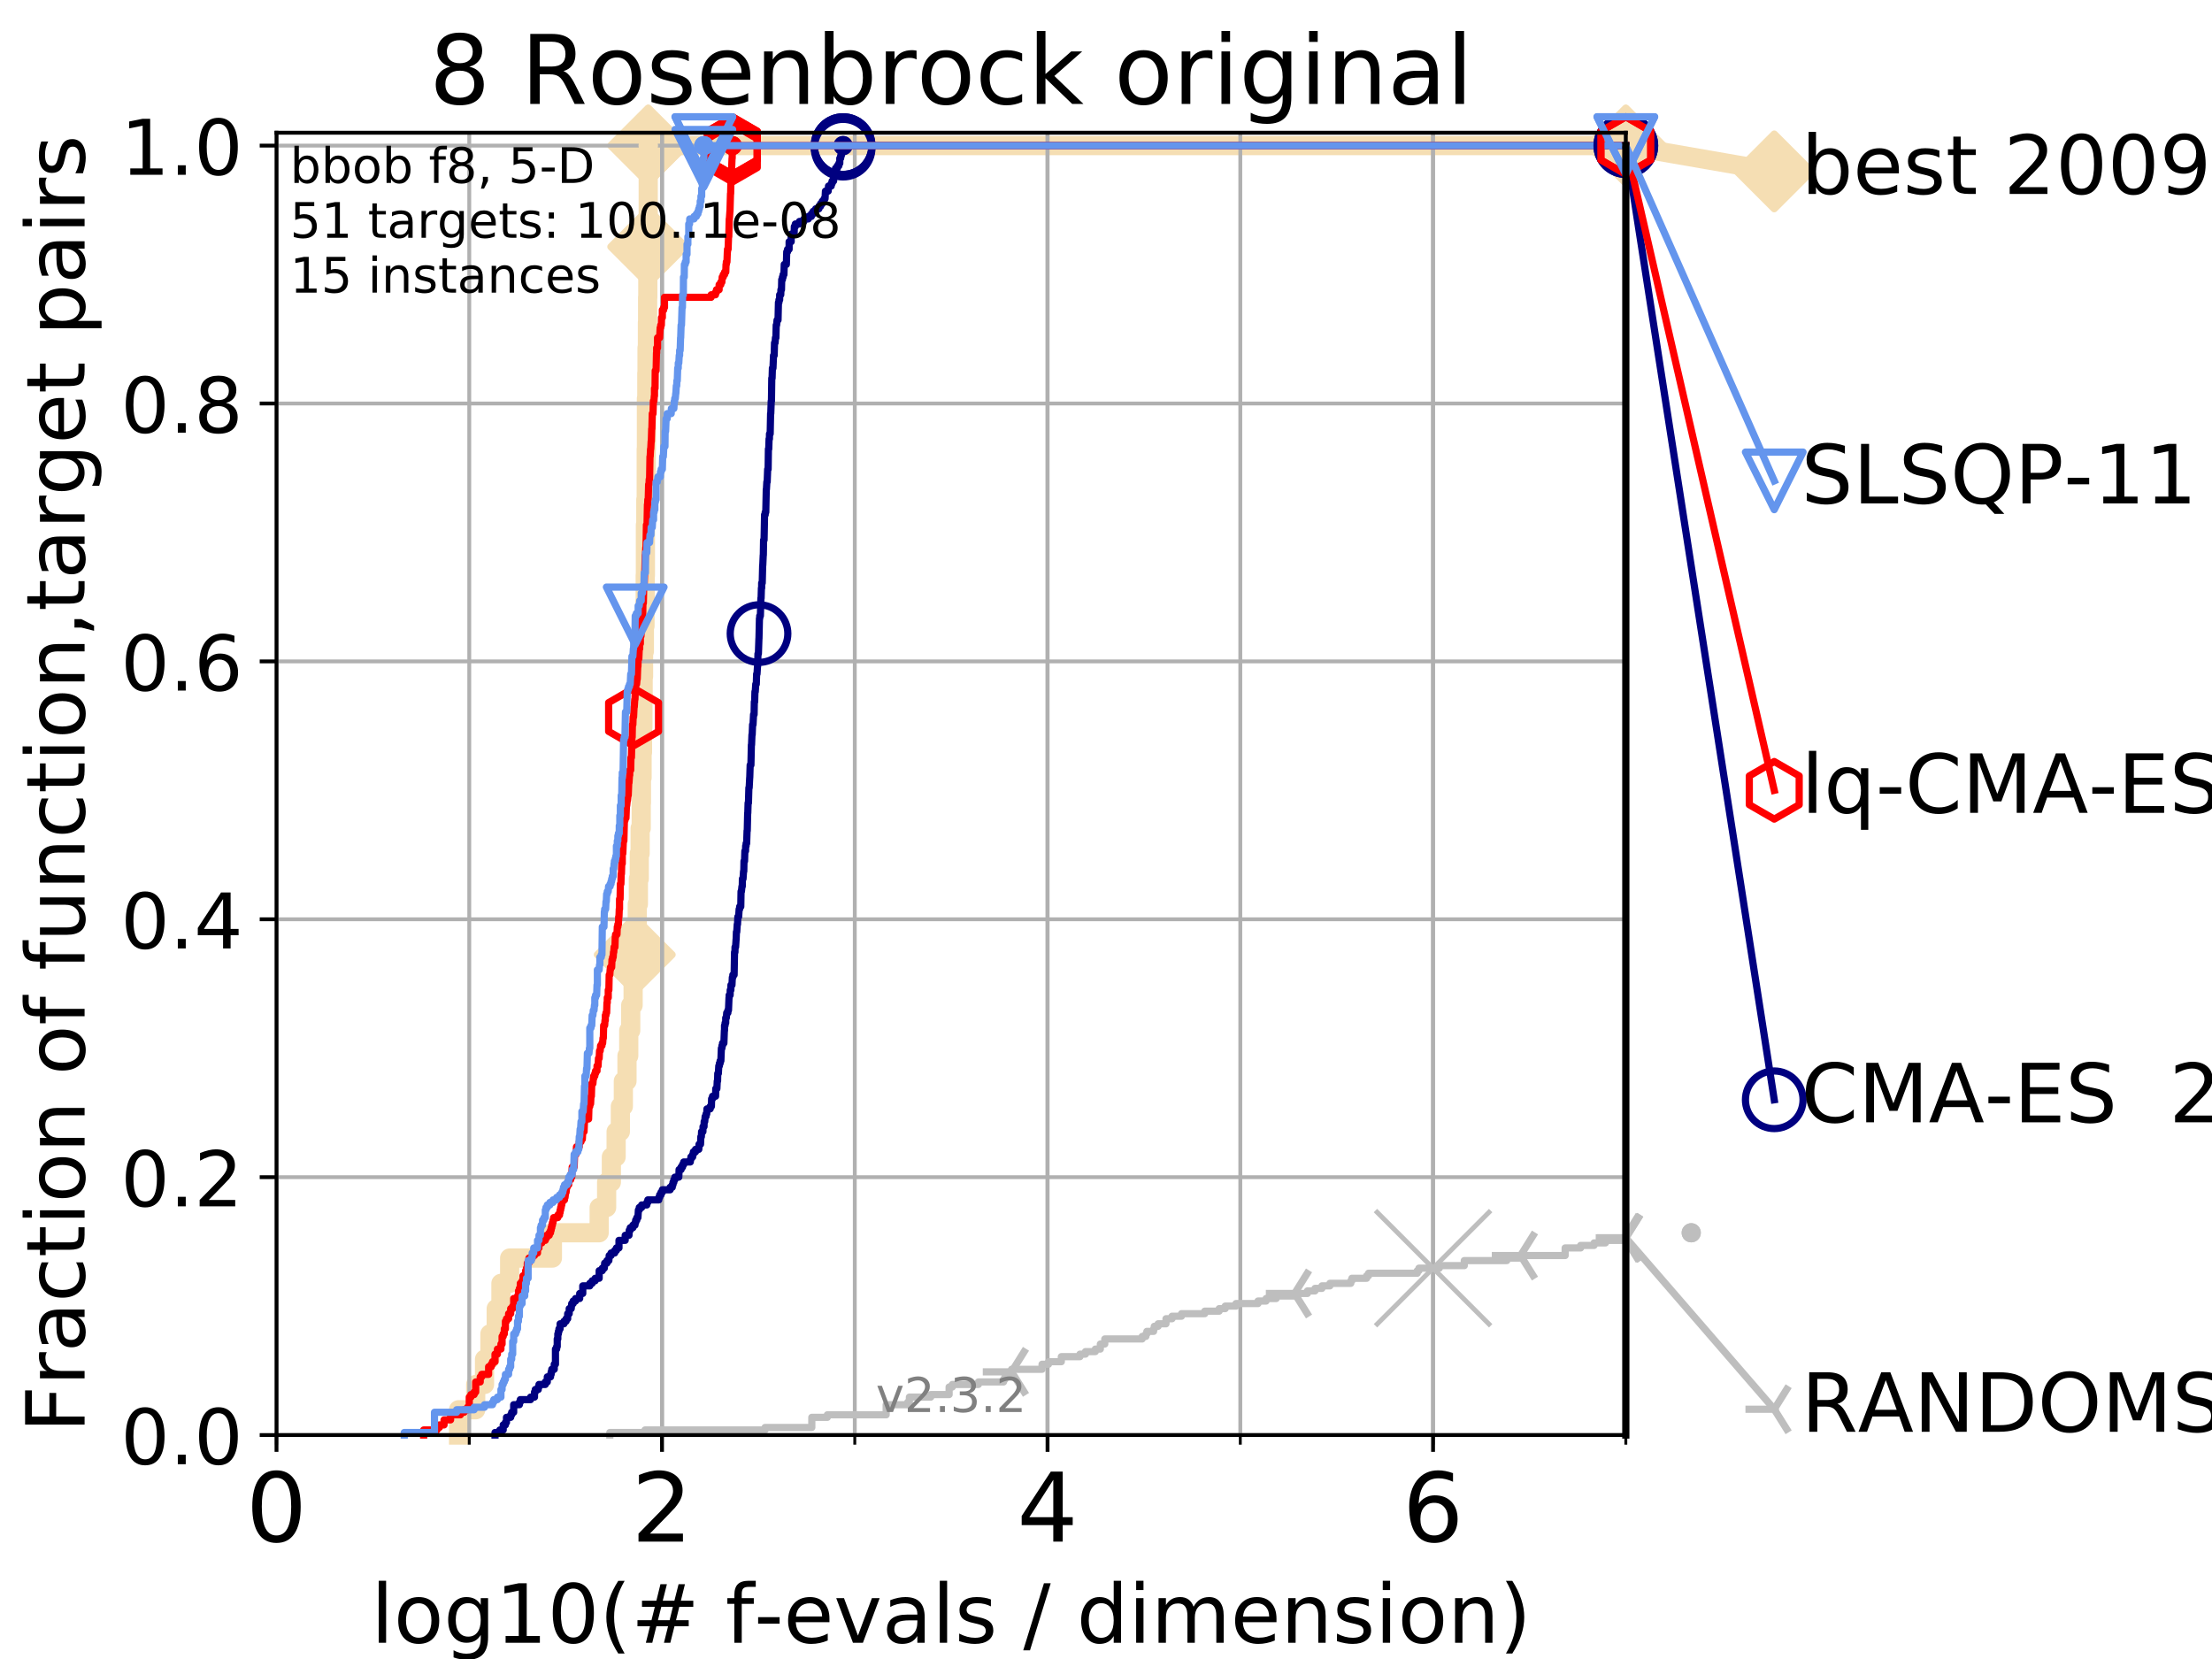 <?xml version="1.0" encoding="utf-8" standalone="no"?>
<!DOCTYPE svg PUBLIC "-//W3C//DTD SVG 1.1//EN"
  "http://www.w3.org/Graphics/SVG/1.1/DTD/svg11.dtd">
<!-- Created with matplotlib (https://matplotlib.org/) -->
<svg height="345.6pt" version="1.1" viewBox="0 0 460.8 345.6" width="460.8pt" xmlns="http://www.w3.org/2000/svg" xmlns:xlink="http://www.w3.org/1999/xlink">
 <defs>
  <style type="text/css">
*{stroke-linecap:butt;stroke-linejoin:round;}
  </style>
 </defs>
 <g id="figure_1">
  <g id="patch_1">
   <path d="M 0 345.6 
L 460.8 345.6 
L 460.8 0 
L 0 0 
z
" style="fill:#ffffff;"/>
  </g>
  <g id="axes_1">
   <g id="patch_2">
    <path d="M 57.6 298.944 
L 338.688 298.944 
L 338.688 27.648 
L 57.6 27.648 
z
" style="fill:#ffffff;"/>
   </g>
   <g id="line2d_1">
    <path d="M 95.526 298.944 
L 95.526 293.677 
L 99.098 293.677 
L 99.098 288.41 
L 100.935 288.41 
L 100.935 283.143 
L 102.06 283.143 
L 102.06 277.877 
L 103.372 277.877 
L 103.372 272.61 
L 104.355 272.61 
L 104.355 267.343 
L 106.169 267.343 
L 106.169 262.076 
L 115.077 262.076 
L 115.077 256.809 
L 124.818 256.809 
L 124.818 251.542 
L 126.372 251.542 
L 126.372 246.275 
L 127.358 246.275 
L 127.358 241.009 
L 128.351 241.009 
L 128.351 235.742 
L 129.233 235.742 
L 129.233 230.475 
L 129.853 230.475 
L 129.853 225.208 
L 130.612 225.208 
L 130.612 219.941 
L 130.979 219.941 
L 130.979 214.674 
L 131.389 214.674 
L 131.389 209.407 
L 131.889 209.407 
L 131.889 204.141 
L 132.23 204.141 
L 132.23 198.874 
L 132.423 198.874 
L 132.423 193.607 
L 132.754 193.607 
L 132.754 188.34 
L 132.987 188.34 
L 132.987 183.073 
L 133.171 183.073 
L 133.171 177.806 
L 133.353 177.806 
L 133.353 172.539 
L 133.578 172.539 
L 133.578 167.272 
L 133.623 167.272 
L 133.623 162.006 
L 133.756 162.006 
L 133.756 156.739 
L 133.844 156.739 
L 133.844 151.472 
L 133.932 151.472 
L 133.932 146.205 
L 133.976 146.205 
L 133.976 140.938 
L 134.063 140.938 
L 134.063 135.671 
L 134.236 135.671 
L 134.236 130.404 
L 134.365 130.404 
L 134.365 125.138 
L 134.407 125.138 
L 134.407 119.871 
L 134.45 119.871 
L 134.45 109.337 
L 134.535 109.337 
L 134.535 104.07 
L 134.619 104.07 
L 134.619 93.536 
L 134.661 93.536 
L 134.661 83.003 
L 134.745 83.003 
L 134.745 77.736 
L 134.787 77.736 
L 134.787 72.469 
L 134.87 72.469 
L 134.87 67.202 
L 134.912 67.202 
L 134.912 61.935 
L 134.953 61.935 
L 134.953 56.668 
L 134.994 56.668 
L 134.994 51.402 
L 135.036 51.402 
L 135.036 30.334 
L 338.688 30.334 
" style="fill:none;stroke:#f5deb3;stroke-linecap:square;stroke-width:4;"/>
   </g>
   <g id="line2d_2">
    <defs>
     <path d="M -0 7.778 
L 7.778 0 
L 0 -7.778 
L -7.778 -0 
z
" id="m2d260fa7fd" style="stroke:#f5deb3;stroke-linejoin:miter;stroke-width:1.5;"/>
    </defs>
    <g>
     <use style="fill:#f5deb3;stroke:#f5deb3;stroke-linejoin:miter;stroke-width:1.5;" x="132.23" xlink:href="#m2d260fa7fd" y="198.874"/>
     <use style="fill:#f5deb3;stroke:#f5deb3;stroke-linejoin:miter;stroke-width:1.5;" x="135.036" xlink:href="#m2d260fa7fd" y="51.402"/>
     <use style="fill:#f5deb3;stroke:#f5deb3;stroke-linejoin:miter;stroke-width:1.5;" x="135.036" xlink:href="#m2d260fa7fd" y="30.334"/>
     <use style="fill:#f5deb3;stroke:#f5deb3;stroke-linejoin:miter;stroke-width:1.5;" x="135.036" xlink:href="#m2d260fa7fd" y="30.334"/>
     <use style="fill:#f5deb3;stroke:#f5deb3;stroke-linejoin:miter;stroke-width:1.5;" x="338.688" xlink:href="#m2d260fa7fd" y="30.334"/>
    </g>
   </g>
   <g id="line2d_3">
    <path style="fill:none;stroke:#f5deb3;stroke-linecap:square;stroke-width:4;"/>
    <g/>
   </g>
   <g id="line2d_4">
    <path d="M 338.688 30.334 
L 369.608 35.706 
" style="fill:none;stroke:#f5deb3;stroke-linecap:square;stroke-width:4;"/>
    <g>
     <use style="fill:#f5deb3;stroke:#f5deb3;stroke-linejoin:miter;stroke-width:1.5;" x="338.688" xlink:href="#m2d260fa7fd" y="30.334"/>
     <use style="fill:#f5deb3;stroke:#f5deb3;stroke-linejoin:miter;stroke-width:1.5;" x="369.608" xlink:href="#m2d260fa7fd" y="35.706"/>
    </g>
   </g>
   <g id="matplotlib.axis_1">
    <g id="xtick_1">
     <g id="line2d_5">
      <path clip-path="url(#pe16e3062c1)" d="M 57.6 298.944 
L 57.6 27.648 
" style="fill:none;stroke:#b0b0b0;stroke-linecap:square;stroke-width:0.8;"/>
     </g>
     <g id="line2d_6">
      <defs>
       <path d="M 0 0 
L 0 3.5 
" id="m555c719a65" style="stroke:#000000;stroke-width:0.8;"/>
      </defs>
      <g>
       <use style="stroke:#000000;stroke-width:0.8;" x="57.6" xlink:href="#m555c719a65" y="298.944"/>
      </g>
     </g>
     <g id="text_1">
      <!-- 0 -->
      <defs>
       <path d="M 31.781 66.406 
Q 24.172 66.406 20.328 58.906 
Q 16.5 51.422 16.5 36.375 
Q 16.5 21.391 20.328 13.891 
Q 24.172 6.391 31.781 6.391 
Q 39.453 6.391 43.281 13.891 
Q 47.125 21.391 47.125 36.375 
Q 47.125 51.422 43.281 58.906 
Q 39.453 66.406 31.781 66.406 
z
M 31.781 74.219 
Q 44.047 74.219 50.516 64.516 
Q 56.984 54.828 56.984 36.375 
Q 56.984 17.969 50.516 8.266 
Q 44.047 -1.422 31.781 -1.422 
Q 19.531 -1.422 13.062 8.266 
Q 6.594 17.969 6.594 36.375 
Q 6.594 54.828 13.062 64.516 
Q 19.531 74.219 31.781 74.219 
z
" id="DejaVuSans-48"/>
      </defs>
      <g transform="translate(51.237 321.141)scale(0.2 -0.2)">
       <use xlink:href="#DejaVuSans-48"/>
      </g>
     </g>
    </g>
    <g id="xtick_2">
     <g id="line2d_7">
      <path clip-path="url(#pe16e3062c1)" d="M 137.911 298.944 
L 137.911 27.648 
" style="fill:none;stroke:#b0b0b0;stroke-linecap:square;stroke-width:0.8;"/>
     </g>
     <g id="line2d_8">
      <g>
       <use style="stroke:#000000;stroke-width:0.8;" x="137.911" xlink:href="#m555c719a65" y="298.944"/>
      </g>
     </g>
     <g id="text_2">
      <!-- 2 -->
      <defs>
       <path d="M 19.188 8.297 
L 53.609 8.297 
L 53.609 0 
L 7.328 0 
L 7.328 8.297 
Q 12.938 14.109 22.625 23.891 
Q 32.328 33.688 34.812 36.531 
Q 39.547 41.844 41.422 45.531 
Q 43.312 49.219 43.312 52.781 
Q 43.312 58.594 39.234 62.25 
Q 35.156 65.922 28.609 65.922 
Q 23.969 65.922 18.812 64.312 
Q 13.672 62.703 7.812 59.422 
L 7.812 69.391 
Q 13.766 71.781 18.938 73 
Q 24.125 74.219 28.422 74.219 
Q 39.75 74.219 46.484 68.547 
Q 53.219 62.891 53.219 53.422 
Q 53.219 48.922 51.531 44.891 
Q 49.859 40.875 45.406 35.406 
Q 44.188 33.984 37.641 27.219 
Q 31.109 20.453 19.188 8.297 
z
" id="DejaVuSans-50"/>
      </defs>
      <g transform="translate(131.548 321.141)scale(0.2 -0.2)">
       <use xlink:href="#DejaVuSans-50"/>
      </g>
     </g>
    </g>
    <g id="xtick_3">
     <g id="line2d_9">
      <path clip-path="url(#pe16e3062c1)" d="M 218.222 298.944 
L 218.222 27.648 
" style="fill:none;stroke:#b0b0b0;stroke-linecap:square;stroke-width:0.8;"/>
     </g>
     <g id="line2d_10">
      <g>
       <use style="stroke:#000000;stroke-width:0.8;" x="218.222" xlink:href="#m555c719a65" y="298.944"/>
      </g>
     </g>
     <g id="text_3">
      <!-- 4 -->
      <defs>
       <path d="M 37.797 64.312 
L 12.891 25.391 
L 37.797 25.391 
z
M 35.203 72.906 
L 47.609 72.906 
L 47.609 25.391 
L 58.016 25.391 
L 58.016 17.188 
L 47.609 17.188 
L 47.609 0 
L 37.797 0 
L 37.797 17.188 
L 4.891 17.188 
L 4.891 26.703 
z
" id="DejaVuSans-52"/>
      </defs>
      <g transform="translate(211.859 321.141)scale(0.2 -0.2)">
       <use xlink:href="#DejaVuSans-52"/>
      </g>
     </g>
    </g>
    <g id="xtick_4">
     <g id="line2d_11">
      <path clip-path="url(#pe16e3062c1)" d="M 298.533 298.944 
L 298.533 27.648 
" style="fill:none;stroke:#b0b0b0;stroke-linecap:square;stroke-width:0.8;"/>
     </g>
     <g id="line2d_12">
      <g>
       <use style="stroke:#000000;stroke-width:0.8;" x="298.533" xlink:href="#m555c719a65" y="298.944"/>
      </g>
     </g>
     <g id="text_4">
      <!-- 6 -->
      <defs>
       <path d="M 33.016 40.375 
Q 26.375 40.375 22.484 35.828 
Q 18.609 31.297 18.609 23.391 
Q 18.609 15.531 22.484 10.953 
Q 26.375 6.391 33.016 6.391 
Q 39.656 6.391 43.531 10.953 
Q 47.406 15.531 47.406 23.391 
Q 47.406 31.297 43.531 35.828 
Q 39.656 40.375 33.016 40.375 
z
M 52.594 71.297 
L 52.594 62.312 
Q 48.875 64.062 45.094 64.984 
Q 41.312 65.922 37.594 65.922 
Q 27.828 65.922 22.672 59.328 
Q 17.531 52.734 16.797 39.406 
Q 19.672 43.656 24.016 45.922 
Q 28.375 48.188 33.594 48.188 
Q 44.578 48.188 50.953 41.516 
Q 57.328 34.859 57.328 23.391 
Q 57.328 12.156 50.688 5.359 
Q 44.047 -1.422 33.016 -1.422 
Q 20.359 -1.422 13.672 8.266 
Q 6.984 17.969 6.984 36.375 
Q 6.984 53.656 15.188 63.938 
Q 23.391 74.219 37.203 74.219 
Q 40.922 74.219 44.703 73.484 
Q 48.484 72.75 52.594 71.297 
z
" id="DejaVuSans-54"/>
      </defs>
      <g transform="translate(292.17 321.141)scale(0.2 -0.2)">
       <use xlink:href="#DejaVuSans-54"/>
      </g>
     </g>
    </g>
    <g id="xtick_5">
     <g id="line2d_13">
      <path clip-path="url(#pe16e3062c1)" d="M 57.6 298.944 
L 57.6 27.648 
" style="fill:none;stroke:#b0b0b0;stroke-linecap:square;stroke-width:0.8;"/>
     </g>
     <g id="line2d_14">
      <defs>
       <path d="M 0 0 
L 0 2 
" id="m6fdf9bc98f" style="stroke:#000000;stroke-width:0.6;"/>
      </defs>
      <g>
       <use style="stroke:#000000;stroke-width:0.6;" x="57.6" xlink:href="#m6fdf9bc98f" y="298.944"/>
      </g>
     </g>
    </g>
    <g id="xtick_6">
     <g id="line2d_15">
      <path clip-path="url(#pe16e3062c1)" d="M 97.755 298.944 
L 97.755 27.648 
" style="fill:none;stroke:#b0b0b0;stroke-linecap:square;stroke-width:0.8;"/>
     </g>
     <g id="line2d_16">
      <g>
       <use style="stroke:#000000;stroke-width:0.6;" x="97.755" xlink:href="#m6fdf9bc98f" y="298.944"/>
      </g>
     </g>
    </g>
    <g id="xtick_7">
     <g id="line2d_17">
      <path clip-path="url(#pe16e3062c1)" d="M 137.911 298.944 
L 137.911 27.648 
" style="fill:none;stroke:#b0b0b0;stroke-linecap:square;stroke-width:0.8;"/>
     </g>
     <g id="line2d_18">
      <g>
       <use style="stroke:#000000;stroke-width:0.6;" x="137.911" xlink:href="#m6fdf9bc98f" y="298.944"/>
      </g>
     </g>
    </g>
    <g id="xtick_8">
     <g id="line2d_19">
      <path clip-path="url(#pe16e3062c1)" d="M 178.066 298.944 
L 178.066 27.648 
" style="fill:none;stroke:#b0b0b0;stroke-linecap:square;stroke-width:0.8;"/>
     </g>
     <g id="line2d_20">
      <g>
       <use style="stroke:#000000;stroke-width:0.6;" x="178.066" xlink:href="#m6fdf9bc98f" y="298.944"/>
      </g>
     </g>
    </g>
    <g id="xtick_9">
     <g id="line2d_21">
      <path clip-path="url(#pe16e3062c1)" d="M 218.222 298.944 
L 218.222 27.648 
" style="fill:none;stroke:#b0b0b0;stroke-linecap:square;stroke-width:0.8;"/>
     </g>
     <g id="line2d_22">
      <g>
       <use style="stroke:#000000;stroke-width:0.6;" x="218.222" xlink:href="#m6fdf9bc98f" y="298.944"/>
      </g>
     </g>
    </g>
    <g id="xtick_10">
     <g id="line2d_23">
      <path clip-path="url(#pe16e3062c1)" d="M 258.377 298.944 
L 258.377 27.648 
" style="fill:none;stroke:#b0b0b0;stroke-linecap:square;stroke-width:0.8;"/>
     </g>
     <g id="line2d_24">
      <g>
       <use style="stroke:#000000;stroke-width:0.6;" x="258.377" xlink:href="#m6fdf9bc98f" y="298.944"/>
      </g>
     </g>
    </g>
    <g id="xtick_11">
     <g id="line2d_25">
      <path clip-path="url(#pe16e3062c1)" d="M 298.533 298.944 
L 298.533 27.648 
" style="fill:none;stroke:#b0b0b0;stroke-linecap:square;stroke-width:0.8;"/>
     </g>
     <g id="line2d_26">
      <g>
       <use style="stroke:#000000;stroke-width:0.6;" x="298.533" xlink:href="#m6fdf9bc98f" y="298.944"/>
      </g>
     </g>
    </g>
    <g id="xtick_12">
     <g id="line2d_27">
      <path clip-path="url(#pe16e3062c1)" d="M 338.688 298.944 
L 338.688 27.648 
" style="fill:none;stroke:#b0b0b0;stroke-linecap:square;stroke-width:0.8;"/>
     </g>
     <g id="line2d_28">
      <g>
       <use style="stroke:#000000;stroke-width:0.6;" x="338.688" xlink:href="#m6fdf9bc98f" y="298.944"/>
      </g>
     </g>
    </g>
    <g id="text_5">
     <!-- log10(# f-evals / dimension) -->
     <defs>
      <path d="M 9.422 75.984 
L 18.406 75.984 
L 18.406 0 
L 9.422 0 
z
" id="DejaVuSans-108"/>
      <path d="M 30.609 48.391 
Q 23.391 48.391 19.188 42.75 
Q 14.984 37.109 14.984 27.297 
Q 14.984 17.484 19.156 11.844 
Q 23.344 6.203 30.609 6.203 
Q 37.797 6.203 41.984 11.859 
Q 46.188 17.531 46.188 27.297 
Q 46.188 37.016 41.984 42.703 
Q 37.797 48.391 30.609 48.391 
z
M 30.609 56 
Q 42.328 56 49.016 48.375 
Q 55.719 40.766 55.719 27.297 
Q 55.719 13.875 49.016 6.219 
Q 42.328 -1.422 30.609 -1.422 
Q 18.844 -1.422 12.172 6.219 
Q 5.516 13.875 5.516 27.297 
Q 5.516 40.766 12.172 48.375 
Q 18.844 56 30.609 56 
z
" id="DejaVuSans-111"/>
      <path d="M 45.406 27.984 
Q 45.406 37.75 41.375 43.109 
Q 37.359 48.484 30.078 48.484 
Q 22.859 48.484 18.828 43.109 
Q 14.797 37.75 14.797 27.984 
Q 14.797 18.266 18.828 12.891 
Q 22.859 7.516 30.078 7.516 
Q 37.359 7.516 41.375 12.891 
Q 45.406 18.266 45.406 27.984 
z
M 54.391 6.781 
Q 54.391 -7.172 48.188 -13.984 
Q 42 -20.797 29.203 -20.797 
Q 24.469 -20.797 20.266 -20.094 
Q 16.062 -19.391 12.109 -17.922 
L 12.109 -9.188 
Q 16.062 -11.328 19.922 -12.344 
Q 23.781 -13.375 27.781 -13.375 
Q 36.625 -13.375 41.016 -8.766 
Q 45.406 -4.156 45.406 5.172 
L 45.406 9.625 
Q 42.625 4.781 38.281 2.391 
Q 33.938 0 27.875 0 
Q 17.828 0 11.672 7.656 
Q 5.516 15.328 5.516 27.984 
Q 5.516 40.672 11.672 48.328 
Q 17.828 56 27.875 56 
Q 33.938 56 38.281 53.609 
Q 42.625 51.219 45.406 46.391 
L 45.406 54.688 
L 54.391 54.688 
z
" id="DejaVuSans-103"/>
      <path d="M 12.406 8.297 
L 28.516 8.297 
L 28.516 63.922 
L 10.984 60.406 
L 10.984 69.391 
L 28.422 72.906 
L 38.281 72.906 
L 38.281 8.297 
L 54.391 8.297 
L 54.391 0 
L 12.406 0 
z
" id="DejaVuSans-49"/>
      <path d="M 31 75.875 
Q 24.469 64.656 21.281 53.656 
Q 18.109 42.672 18.109 31.391 
Q 18.109 20.125 21.312 9.062 
Q 24.516 -2 31 -13.188 
L 23.188 -13.188 
Q 15.875 -1.703 12.234 9.375 
Q 8.594 20.453 8.594 31.391 
Q 8.594 42.281 12.203 53.312 
Q 15.828 64.359 23.188 75.875 
z
" id="DejaVuSans-40"/>
      <path d="M 51.125 44 
L 36.922 44 
L 32.812 27.688 
L 47.125 27.688 
z
M 43.797 71.781 
L 38.719 51.516 
L 52.984 51.516 
L 58.109 71.781 
L 65.922 71.781 
L 60.891 51.516 
L 76.125 51.516 
L 76.125 44 
L 58.984 44 
L 54.984 27.688 
L 70.516 27.688 
L 70.516 20.219 
L 53.078 20.219 
L 48 0 
L 40.188 0 
L 45.219 20.219 
L 30.906 20.219 
L 25.875 0 
L 18.016 0 
L 23.094 20.219 
L 7.719 20.219 
L 7.719 27.688 
L 24.906 27.688 
L 29 44 
L 13.281 44 
L 13.281 51.516 
L 30.906 51.516 
L 35.891 71.781 
z
" id="DejaVuSans-35"/>
      <path id="DejaVuSans-32"/>
      <path d="M 37.109 75.984 
L 37.109 68.5 
L 28.516 68.5 
Q 23.688 68.5 21.797 66.547 
Q 19.922 64.594 19.922 59.516 
L 19.922 54.688 
L 34.719 54.688 
L 34.719 47.703 
L 19.922 47.703 
L 19.922 0 
L 10.891 0 
L 10.891 47.703 
L 2.297 47.703 
L 2.297 54.688 
L 10.891 54.688 
L 10.891 58.5 
Q 10.891 67.625 15.141 71.797 
Q 19.391 75.984 28.609 75.984 
z
" id="DejaVuSans-102"/>
      <path d="M 4.891 31.391 
L 31.203 31.391 
L 31.203 23.391 
L 4.891 23.391 
z
" id="DejaVuSans-45"/>
      <path d="M 56.203 29.594 
L 56.203 25.203 
L 14.891 25.203 
Q 15.484 15.922 20.484 11.062 
Q 25.484 6.203 34.422 6.203 
Q 39.594 6.203 44.453 7.469 
Q 49.312 8.734 54.109 11.281 
L 54.109 2.781 
Q 49.266 0.734 44.188 -0.344 
Q 39.109 -1.422 33.891 -1.422 
Q 20.797 -1.422 13.156 6.188 
Q 5.516 13.812 5.516 26.812 
Q 5.516 40.234 12.766 48.109 
Q 20.016 56 32.328 56 
Q 43.359 56 49.781 48.891 
Q 56.203 41.797 56.203 29.594 
z
M 47.219 32.234 
Q 47.125 39.594 43.094 43.984 
Q 39.062 48.391 32.422 48.391 
Q 24.906 48.391 20.391 44.141 
Q 15.875 39.891 15.188 32.172 
z
" id="DejaVuSans-101"/>
      <path d="M 2.984 54.688 
L 12.5 54.688 
L 29.594 8.797 
L 46.688 54.688 
L 56.203 54.688 
L 35.688 0 
L 23.484 0 
z
" id="DejaVuSans-118"/>
      <path d="M 34.281 27.484 
Q 23.391 27.484 19.188 25 
Q 14.984 22.516 14.984 16.5 
Q 14.984 11.719 18.141 8.906 
Q 21.297 6.109 26.703 6.109 
Q 34.188 6.109 38.703 11.406 
Q 43.219 16.703 43.219 25.484 
L 43.219 27.484 
z
M 52.203 31.203 
L 52.203 0 
L 43.219 0 
L 43.219 8.297 
Q 40.141 3.328 35.547 0.953 
Q 30.953 -1.422 24.312 -1.422 
Q 15.922 -1.422 10.953 3.297 
Q 6 8.016 6 15.922 
Q 6 25.141 12.172 29.828 
Q 18.359 34.516 30.609 34.516 
L 43.219 34.516 
L 43.219 35.406 
Q 43.219 41.609 39.141 45 
Q 35.062 48.391 27.688 48.391 
Q 23 48.391 18.547 47.266 
Q 14.109 46.141 10.016 43.891 
L 10.016 52.203 
Q 14.938 54.109 19.578 55.047 
Q 24.219 56 28.609 56 
Q 40.484 56 46.344 49.844 
Q 52.203 43.703 52.203 31.203 
z
" id="DejaVuSans-97"/>
      <path d="M 44.281 53.078 
L 44.281 44.578 
Q 40.484 46.531 36.375 47.5 
Q 32.281 48.484 27.875 48.484 
Q 21.188 48.484 17.844 46.438 
Q 14.5 44.391 14.5 40.281 
Q 14.5 37.156 16.891 35.375 
Q 19.281 33.594 26.516 31.984 
L 29.594 31.297 
Q 39.156 29.25 43.188 25.516 
Q 47.219 21.781 47.219 15.094 
Q 47.219 7.469 41.188 3.016 
Q 35.156 -1.422 24.609 -1.422 
Q 20.219 -1.422 15.453 -0.562 
Q 10.688 0.297 5.422 2 
L 5.422 11.281 
Q 10.406 8.688 15.234 7.391 
Q 20.062 6.109 24.812 6.109 
Q 31.156 6.109 34.562 8.281 
Q 37.984 10.453 37.984 14.406 
Q 37.984 18.062 35.516 20.016 
Q 33.062 21.969 24.703 23.781 
L 21.578 24.516 
Q 13.234 26.266 9.516 29.906 
Q 5.812 33.547 5.812 39.891 
Q 5.812 47.609 11.281 51.797 
Q 16.75 56 26.812 56 
Q 31.781 56 36.172 55.266 
Q 40.578 54.547 44.281 53.078 
z
" id="DejaVuSans-115"/>
      <path d="M 25.391 72.906 
L 33.688 72.906 
L 8.297 -9.281 
L 0 -9.281 
z
" id="DejaVuSans-47"/>
      <path d="M 45.406 46.391 
L 45.406 75.984 
L 54.391 75.984 
L 54.391 0 
L 45.406 0 
L 45.406 8.203 
Q 42.578 3.328 38.25 0.953 
Q 33.938 -1.422 27.875 -1.422 
Q 17.969 -1.422 11.734 6.484 
Q 5.516 14.406 5.516 27.297 
Q 5.516 40.188 11.734 48.094 
Q 17.969 56 27.875 56 
Q 33.938 56 38.25 53.625 
Q 42.578 51.266 45.406 46.391 
z
M 14.797 27.297 
Q 14.797 17.391 18.875 11.75 
Q 22.953 6.109 30.078 6.109 
Q 37.203 6.109 41.297 11.75 
Q 45.406 17.391 45.406 27.297 
Q 45.406 37.203 41.297 42.844 
Q 37.203 48.484 30.078 48.484 
Q 22.953 48.484 18.875 42.844 
Q 14.797 37.203 14.797 27.297 
z
" id="DejaVuSans-100"/>
      <path d="M 9.422 54.688 
L 18.406 54.688 
L 18.406 0 
L 9.422 0 
z
M 9.422 75.984 
L 18.406 75.984 
L 18.406 64.594 
L 9.422 64.594 
z
" id="DejaVuSans-105"/>
      <path d="M 52 44.188 
Q 55.375 50.25 60.062 53.125 
Q 64.75 56 71.094 56 
Q 79.641 56 84.281 50.016 
Q 88.922 44.047 88.922 33.016 
L 88.922 0 
L 79.891 0 
L 79.891 32.719 
Q 79.891 40.578 77.094 44.375 
Q 74.312 48.188 68.609 48.188 
Q 61.625 48.188 57.562 43.547 
Q 53.516 38.922 53.516 30.906 
L 53.516 0 
L 44.484 0 
L 44.484 32.719 
Q 44.484 40.625 41.703 44.406 
Q 38.922 48.188 33.109 48.188 
Q 26.219 48.188 22.156 43.531 
Q 18.109 38.875 18.109 30.906 
L 18.109 0 
L 9.078 0 
L 9.078 54.688 
L 18.109 54.688 
L 18.109 46.188 
Q 21.188 51.219 25.484 53.609 
Q 29.781 56 35.688 56 
Q 41.656 56 45.828 52.969 
Q 50 49.953 52 44.188 
z
" id="DejaVuSans-109"/>
      <path d="M 54.891 33.016 
L 54.891 0 
L 45.906 0 
L 45.906 32.719 
Q 45.906 40.484 42.875 44.328 
Q 39.844 48.188 33.797 48.188 
Q 26.516 48.188 22.312 43.547 
Q 18.109 38.922 18.109 30.906 
L 18.109 0 
L 9.078 0 
L 9.078 54.688 
L 18.109 54.688 
L 18.109 46.188 
Q 21.344 51.125 25.703 53.562 
Q 30.078 56 35.797 56 
Q 45.219 56 50.047 50.172 
Q 54.891 44.344 54.891 33.016 
z
" id="DejaVuSans-110"/>
      <path d="M 8.016 75.875 
L 15.828 75.875 
Q 23.141 64.359 26.781 53.312 
Q 30.422 42.281 30.422 31.391 
Q 30.422 20.453 26.781 9.375 
Q 23.141 -1.703 15.828 -13.188 
L 8.016 -13.188 
Q 14.5 -2 17.703 9.062 
Q 20.906 20.125 20.906 31.391 
Q 20.906 42.672 17.703 53.656 
Q 14.5 64.656 8.016 75.875 
z
" id="DejaVuSans-41"/>
     </defs>
     <g transform="translate(77.303 342.218)scale(0.17 -0.17)">
      <use xlink:href="#DejaVuSans-108"/>
      <use x="27.783" xlink:href="#DejaVuSans-111"/>
      <use x="88.965" xlink:href="#DejaVuSans-103"/>
      <use x="152.441" xlink:href="#DejaVuSans-49"/>
      <use x="216.064" xlink:href="#DejaVuSans-48"/>
      <use x="279.688" xlink:href="#DejaVuSans-40"/>
      <use x="318.701" xlink:href="#DejaVuSans-35"/>
      <use x="402.49" xlink:href="#DejaVuSans-32"/>
      <use x="434.277" xlink:href="#DejaVuSans-102"/>
      <use x="469.404" xlink:href="#DejaVuSans-45"/>
      <use x="505.488" xlink:href="#DejaVuSans-101"/>
      <use x="567.012" xlink:href="#DejaVuSans-118"/>
      <use x="626.191" xlink:href="#DejaVuSans-97"/>
      <use x="687.471" xlink:href="#DejaVuSans-108"/>
      <use x="715.254" xlink:href="#DejaVuSans-115"/>
      <use x="767.354" xlink:href="#DejaVuSans-32"/>
      <use x="799.141" xlink:href="#DejaVuSans-47"/>
      <use x="832.832" xlink:href="#DejaVuSans-32"/>
      <use x="864.619" xlink:href="#DejaVuSans-100"/>
      <use x="928.096" xlink:href="#DejaVuSans-105"/>
      <use x="955.879" xlink:href="#DejaVuSans-109"/>
      <use x="1053.291" xlink:href="#DejaVuSans-101"/>
      <use x="1114.814" xlink:href="#DejaVuSans-110"/>
      <use x="1178.193" xlink:href="#DejaVuSans-115"/>
      <use x="1230.293" xlink:href="#DejaVuSans-105"/>
      <use x="1258.076" xlink:href="#DejaVuSans-111"/>
      <use x="1319.258" xlink:href="#DejaVuSans-110"/>
      <use x="1382.637" xlink:href="#DejaVuSans-41"/>
     </g>
    </g>
   </g>
   <g id="matplotlib.axis_2">
    <g id="ytick_1">
     <g id="line2d_29">
      <path clip-path="url(#pe16e3062c1)" d="M 57.6 298.944 
L 338.688 298.944 
" style="fill:none;stroke:#b0b0b0;stroke-linecap:square;stroke-width:0.8;"/>
     </g>
     <g id="line2d_30">
      <defs>
       <path d="M 0 0 
L -3.5 0 
" id="md6be086fa2" style="stroke:#000000;stroke-width:0.8;"/>
      </defs>
      <g>
       <use style="stroke:#000000;stroke-width:0.8;" x="57.6" xlink:href="#md6be086fa2" y="298.944"/>
      </g>
     </g>
     <g id="text_6">
      <!-- 0.0 -->
      <defs>
       <path d="M 10.688 12.406 
L 21 12.406 
L 21 0 
L 10.688 0 
z
" id="DejaVuSans-46"/>
      </defs>
      <g transform="translate(25.155 305.023)scale(0.16 -0.16)">
       <use xlink:href="#DejaVuSans-48"/>
       <use x="63.623" xlink:href="#DejaVuSans-46"/>
       <use x="95.41" xlink:href="#DejaVuSans-48"/>
      </g>
     </g>
    </g>
    <g id="ytick_2">
     <g id="line2d_31">
      <path clip-path="url(#pe16e3062c1)" d="M 57.6 245.222 
L 338.688 245.222 
" style="fill:none;stroke:#b0b0b0;stroke-linecap:square;stroke-width:0.8;"/>
     </g>
     <g id="line2d_32">
      <g>
       <use style="stroke:#000000;stroke-width:0.8;" x="57.6" xlink:href="#md6be086fa2" y="245.222"/>
      </g>
     </g>
     <g id="text_7">
      <!-- 0.2 -->
      <g transform="translate(25.155 251.301)scale(0.16 -0.16)">
       <use xlink:href="#DejaVuSans-48"/>
       <use x="63.623" xlink:href="#DejaVuSans-46"/>
       <use x="95.41" xlink:href="#DejaVuSans-50"/>
      </g>
     </g>
    </g>
    <g id="ytick_3">
     <g id="line2d_33">
      <path clip-path="url(#pe16e3062c1)" d="M 57.6 191.5 
L 338.688 191.5 
" style="fill:none;stroke:#b0b0b0;stroke-linecap:square;stroke-width:0.8;"/>
     </g>
     <g id="line2d_34">
      <g>
       <use style="stroke:#000000;stroke-width:0.8;" x="57.6" xlink:href="#md6be086fa2" y="191.5"/>
      </g>
     </g>
     <g id="text_8">
      <!-- 0.4 -->
      <g transform="translate(25.155 197.579)scale(0.16 -0.16)">
       <use xlink:href="#DejaVuSans-48"/>
       <use x="63.623" xlink:href="#DejaVuSans-46"/>
       <use x="95.41" xlink:href="#DejaVuSans-52"/>
      </g>
     </g>
    </g>
    <g id="ytick_4">
     <g id="line2d_35">
      <path clip-path="url(#pe16e3062c1)" d="M 57.6 137.778 
L 338.688 137.778 
" style="fill:none;stroke:#b0b0b0;stroke-linecap:square;stroke-width:0.8;"/>
     </g>
     <g id="line2d_36">
      <g>
       <use style="stroke:#000000;stroke-width:0.8;" x="57.6" xlink:href="#md6be086fa2" y="137.778"/>
      </g>
     </g>
     <g id="text_9">
      <!-- 0.6 -->
      <g transform="translate(25.155 143.857)scale(0.16 -0.16)">
       <use xlink:href="#DejaVuSans-48"/>
       <use x="63.623" xlink:href="#DejaVuSans-46"/>
       <use x="95.41" xlink:href="#DejaVuSans-54"/>
      </g>
     </g>
    </g>
    <g id="ytick_5">
     <g id="line2d_37">
      <path clip-path="url(#pe16e3062c1)" d="M 57.6 84.056 
L 338.688 84.056 
" style="fill:none;stroke:#b0b0b0;stroke-linecap:square;stroke-width:0.8;"/>
     </g>
     <g id="line2d_38">
      <g>
       <use style="stroke:#000000;stroke-width:0.8;" x="57.6" xlink:href="#md6be086fa2" y="84.056"/>
      </g>
     </g>
     <g id="text_10">
      <!-- 0.8 -->
      <defs>
       <path d="M 31.781 34.625 
Q 24.75 34.625 20.719 30.859 
Q 16.703 27.094 16.703 20.516 
Q 16.703 13.922 20.719 10.156 
Q 24.75 6.391 31.781 6.391 
Q 38.812 6.391 42.859 10.172 
Q 46.922 13.969 46.922 20.516 
Q 46.922 27.094 42.891 30.859 
Q 38.875 34.625 31.781 34.625 
z
M 21.922 38.812 
Q 15.578 40.375 12.031 44.719 
Q 8.5 49.078 8.5 55.328 
Q 8.5 64.062 14.719 69.141 
Q 20.953 74.219 31.781 74.219 
Q 42.672 74.219 48.875 69.141 
Q 55.078 64.062 55.078 55.328 
Q 55.078 49.078 51.531 44.719 
Q 48 40.375 41.703 38.812 
Q 48.828 37.156 52.797 32.312 
Q 56.781 27.484 56.781 20.516 
Q 56.781 9.906 50.312 4.234 
Q 43.844 -1.422 31.781 -1.422 
Q 19.734 -1.422 13.25 4.234 
Q 6.781 9.906 6.781 20.516 
Q 6.781 27.484 10.781 32.312 
Q 14.797 37.156 21.922 38.812 
z
M 18.312 54.391 
Q 18.312 48.734 21.844 45.562 
Q 25.391 42.391 31.781 42.391 
Q 38.141 42.391 41.719 45.562 
Q 45.312 48.734 45.312 54.391 
Q 45.312 60.062 41.719 63.234 
Q 38.141 66.406 31.781 66.406 
Q 25.391 66.406 21.844 63.234 
Q 18.312 60.062 18.312 54.391 
z
" id="DejaVuSans-56"/>
      </defs>
      <g transform="translate(25.155 90.135)scale(0.16 -0.16)">
       <use xlink:href="#DejaVuSans-48"/>
       <use x="63.623" xlink:href="#DejaVuSans-46"/>
       <use x="95.41" xlink:href="#DejaVuSans-56"/>
      </g>
     </g>
    </g>
    <g id="ytick_6">
     <g id="line2d_39">
      <path clip-path="url(#pe16e3062c1)" d="M 57.6 30.334 
L 338.688 30.334 
" style="fill:none;stroke:#b0b0b0;stroke-linecap:square;stroke-width:0.8;"/>
     </g>
     <g id="line2d_40">
      <g>
       <use style="stroke:#000000;stroke-width:0.8;" x="57.6" xlink:href="#md6be086fa2" y="30.334"/>
      </g>
     </g>
     <g id="text_11">
      <!-- 1.0 -->
      <g transform="translate(25.155 36.413)scale(0.16 -0.16)">
       <use xlink:href="#DejaVuSans-49"/>
       <use x="63.623" xlink:href="#DejaVuSans-46"/>
       <use x="95.41" xlink:href="#DejaVuSans-48"/>
      </g>
     </g>
    </g>
    <g id="text_12">
     <!-- Fraction of function,target pairs -->
     <defs>
      <path d="M 9.812 72.906 
L 51.703 72.906 
L 51.703 64.594 
L 19.672 64.594 
L 19.672 43.109 
L 48.578 43.109 
L 48.578 34.812 
L 19.672 34.812 
L 19.672 0 
L 9.812 0 
z
" id="DejaVuSans-70"/>
      <path d="M 41.109 46.297 
Q 39.594 47.172 37.812 47.578 
Q 36.031 48 33.891 48 
Q 26.266 48 22.188 43.047 
Q 18.109 38.094 18.109 28.812 
L 18.109 0 
L 9.078 0 
L 9.078 54.688 
L 18.109 54.688 
L 18.109 46.188 
Q 20.953 51.172 25.484 53.578 
Q 30.031 56 36.531 56 
Q 37.453 56 38.578 55.875 
Q 39.703 55.766 41.062 55.516 
z
" id="DejaVuSans-114"/>
      <path d="M 48.781 52.594 
L 48.781 44.188 
Q 44.969 46.297 41.141 47.344 
Q 37.312 48.391 33.406 48.391 
Q 24.656 48.391 19.812 42.844 
Q 14.984 37.312 14.984 27.297 
Q 14.984 17.281 19.812 11.734 
Q 24.656 6.203 33.406 6.203 
Q 37.312 6.203 41.141 7.25 
Q 44.969 8.297 48.781 10.406 
L 48.781 2.094 
Q 45.016 0.344 40.984 -0.531 
Q 36.969 -1.422 32.422 -1.422 
Q 20.062 -1.422 12.781 6.344 
Q 5.516 14.109 5.516 27.297 
Q 5.516 40.672 12.859 48.328 
Q 20.219 56 33.016 56 
Q 37.156 56 41.109 55.141 
Q 45.062 54.297 48.781 52.594 
z
" id="DejaVuSans-99"/>
      <path d="M 18.312 70.219 
L 18.312 54.688 
L 36.812 54.688 
L 36.812 47.703 
L 18.312 47.703 
L 18.312 18.016 
Q 18.312 11.328 20.141 9.422 
Q 21.969 7.516 27.594 7.516 
L 36.812 7.516 
L 36.812 0 
L 27.594 0 
Q 17.188 0 13.234 3.875 
Q 9.281 7.766 9.281 18.016 
L 9.281 47.703 
L 2.688 47.703 
L 2.688 54.688 
L 9.281 54.688 
L 9.281 70.219 
z
" id="DejaVuSans-116"/>
      <path d="M 8.5 21.578 
L 8.5 54.688 
L 17.484 54.688 
L 17.484 21.922 
Q 17.484 14.156 20.5 10.266 
Q 23.531 6.391 29.594 6.391 
Q 36.859 6.391 41.078 11.031 
Q 45.312 15.672 45.312 23.688 
L 45.312 54.688 
L 54.297 54.688 
L 54.297 0 
L 45.312 0 
L 45.312 8.406 
Q 42.047 3.422 37.719 1 
Q 33.406 -1.422 27.688 -1.422 
Q 18.266 -1.422 13.375 4.438 
Q 8.5 10.297 8.5 21.578 
z
M 31.109 56 
z
" id="DejaVuSans-117"/>
      <path d="M 11.719 12.406 
L 22.016 12.406 
L 22.016 4 
L 14.016 -11.625 
L 7.719 -11.625 
L 11.719 4 
z
" id="DejaVuSans-44"/>
      <path d="M 18.109 8.203 
L 18.109 -20.797 
L 9.078 -20.797 
L 9.078 54.688 
L 18.109 54.688 
L 18.109 46.391 
Q 20.953 51.266 25.266 53.625 
Q 29.594 56 35.594 56 
Q 45.562 56 51.781 48.094 
Q 58.016 40.188 58.016 27.297 
Q 58.016 14.406 51.781 6.484 
Q 45.562 -1.422 35.594 -1.422 
Q 29.594 -1.422 25.266 0.953 
Q 20.953 3.328 18.109 8.203 
z
M 48.688 27.297 
Q 48.688 37.203 44.609 42.844 
Q 40.531 48.484 33.406 48.484 
Q 26.266 48.484 22.188 42.844 
Q 18.109 37.203 18.109 27.297 
Q 18.109 17.391 22.188 11.75 
Q 26.266 6.109 33.406 6.109 
Q 40.531 6.109 44.609 11.75 
Q 48.688 17.391 48.688 27.297 
z
" id="DejaVuSans-112"/>
     </defs>
     <g transform="translate(17.62 298.435)rotate(-90)scale(0.17 -0.17)">
      <use xlink:href="#DejaVuSans-70"/>
      <use x="57.41" xlink:href="#DejaVuSans-114"/>
      <use x="98.523" xlink:href="#DejaVuSans-97"/>
      <use x="159.803" xlink:href="#DejaVuSans-99"/>
      <use x="214.783" xlink:href="#DejaVuSans-116"/>
      <use x="253.992" xlink:href="#DejaVuSans-105"/>
      <use x="281.775" xlink:href="#DejaVuSans-111"/>
      <use x="342.957" xlink:href="#DejaVuSans-110"/>
      <use x="406.336" xlink:href="#DejaVuSans-32"/>
      <use x="438.123" xlink:href="#DejaVuSans-111"/>
      <use x="499.305" xlink:href="#DejaVuSans-102"/>
      <use x="534.51" xlink:href="#DejaVuSans-32"/>
      <use x="566.297" xlink:href="#DejaVuSans-102"/>
      <use x="601.502" xlink:href="#DejaVuSans-117"/>
      <use x="664.881" xlink:href="#DejaVuSans-110"/>
      <use x="728.26" xlink:href="#DejaVuSans-99"/>
      <use x="783.24" xlink:href="#DejaVuSans-116"/>
      <use x="822.449" xlink:href="#DejaVuSans-105"/>
      <use x="850.232" xlink:href="#DejaVuSans-111"/>
      <use x="911.414" xlink:href="#DejaVuSans-110"/>
      <use x="974.793" xlink:href="#DejaVuSans-44"/>
      <use x="1006.58" xlink:href="#DejaVuSans-116"/>
      <use x="1045.789" xlink:href="#DejaVuSans-97"/>
      <use x="1107.068" xlink:href="#DejaVuSans-114"/>
      <use x="1148.166" xlink:href="#DejaVuSans-103"/>
      <use x="1211.643" xlink:href="#DejaVuSans-101"/>
      <use x="1273.166" xlink:href="#DejaVuSans-116"/>
      <use x="1312.375" xlink:href="#DejaVuSans-32"/>
      <use x="1344.162" xlink:href="#DejaVuSans-112"/>
      <use x="1407.639" xlink:href="#DejaVuSans-97"/>
      <use x="1468.918" xlink:href="#DejaVuSans-105"/>
      <use x="1496.701" xlink:href="#DejaVuSans-114"/>
      <use x="1537.814" xlink:href="#DejaVuSans-115"/>
     </g>
    </g>
   </g>
   <g id="line2d_41">
    <defs>
     <path d="M 0 1.5 
C 0.398 1.5 0.779 1.342 1.061 1.061 
C 1.342 0.779 1.5 0.398 1.5 0 
C 1.5 -0.398 1.342 -0.779 1.061 -1.061 
C 0.779 -1.342 0.398 -1.5 0 -1.5 
C -0.398 -1.5 -0.779 -1.342 -1.061 -1.061 
C -1.342 -0.779 -1.5 -0.398 -1.5 0 
C -1.5 0.398 -1.342 0.779 -1.061 1.061 
C -0.779 1.342 -0.398 1.5 0 1.5 
z
" id="m1d7dd45995" style="stroke:#f5deb3;"/>
    </defs>
    <g>
     <use style="fill:#f5deb3;stroke:#f5deb3;" x="135.036" xlink:href="#m1d7dd45995" y="30.334"/>
     <use style="fill:#f5deb3;stroke:#f5deb3;" x="135.036" xlink:href="#m1d7dd45995" y="30.334"/>
    </g>
   </g>
   <g id="line2d_42">
    <defs>
     <path d="M 0 1.5 
C 0.398 1.5 0.779 1.342 1.061 1.061 
C 1.342 0.779 1.5 0.398 1.5 0 
C 1.5 -0.398 1.342 -0.779 1.061 -1.061 
C 0.779 -1.342 0.398 -1.5 0 -1.5 
C -0.398 -1.5 -0.779 -1.342 -1.061 -1.061 
C -1.342 -0.779 -1.5 -0.398 -1.5 0 
C -1.5 0.398 -1.342 0.779 -1.061 1.061 
C -0.779 1.342 -0.398 1.5 0 1.5 
z
" id="m7fdd3e7538" style="stroke:#000080;"/>
    </defs>
    <g>
     <use style="fill:#000080;stroke:#000080;" x="175.634" xlink:href="#m7fdd3e7538" y="30.334"/>
     <use style="fill:#000080;stroke:#000080;" x="175.634" xlink:href="#m7fdd3e7538" y="30.334"/>
    </g>
   </g>
   <g id="line2d_43">
    <path d="M 103.118 298.944 
L 103.118 298.417 
L 104.115 298.417 
L 104.115 297.891 
L 104.826 297.891 
L 104.826 296.837 
L 105.285 296.837 
L 105.285 296.311 
L 105.51 296.311 
L 105.51 295.257 
L 106.383 295.257 
L 106.383 294.731 
L 106.594 294.731 
L 106.594 294.204 
L 107.009 294.204 
L 107.009 292.624 
L 108.199 292.624 
L 108.199 292.097 
L 108.389 292.097 
L 108.389 291.57 
L 110.527 291.57 
L 110.527 291.044 
L 111.346 291.044 
L 111.346 289.99 
L 111.506 289.99 
L 111.506 289.464 
L 112.128 289.464 
L 112.128 288.937 
L 112.281 288.937 
L 112.281 288.41 
L 113.595 288.41 
L 113.595 287.884 
L 114.012 287.884 
L 114.012 286.83 
L 114.685 286.83 
L 114.685 286.304 
L 114.817 286.304 
L 114.817 285.777 
L 114.947 285.777 
L 114.947 285.25 
L 115.46 285.25 
L 115.46 284.197 
L 115.711 284.197 
L 115.711 281.037 
L 115.959 281.037 
L 115.959 280.51 
L 116.081 280.51 
L 116.081 278.93 
L 116.203 278.93 
L 116.203 277.877 
L 116.323 277.877 
L 116.323 277.35 
L 116.443 277.35 
L 116.443 276.823 
L 116.68 276.823 
L 116.68 275.77 
L 117.486 275.77 
L 117.486 275.243 
L 117.931 275.243 
L 117.931 274.716 
L 118.257 274.716 
L 118.257 273.663 
L 118.577 273.663 
L 118.577 272.61 
L 118.994 272.61 
L 119.097 271.556 
L 119.402 271.556 
L 119.402 271.03 
L 119.899 271.03 
L 119.899 270.503 
L 120.759 270.503 
L 120.759 269.45 
L 121.4 269.45 
L 121.4 267.87 
L 122.865 267.87 
L 122.865 267.343 
L 123.354 267.343 
L 123.354 266.816 
L 123.985 266.816 
L 123.985 266.289 
L 124.818 266.289 
L 124.818 264.709 
L 125.471 264.709 
L 125.471 264.183 
L 125.892 264.183 
L 125.962 263.129 
L 126.44 263.129 
L 126.44 262.603 
L 126.839 262.603 
L 126.905 261.549 
L 127.294 261.549 
L 127.294 261.023 
L 128.047 261.023 
L 128.047 260.496 
L 128.411 260.496 
L 128.411 259.969 
L 128.944 259.969 
L 128.944 258.389 
L 130.237 258.389 
L 130.237 257.336 
L 131.031 257.336 
L 131.082 256.282 
L 131.287 256.282 
L 131.287 255.756 
L 131.84 255.756 
L 131.84 255.229 
L 132.279 255.229 
L 132.279 254.702 
L 132.423 254.702 
L 132.423 254.176 
L 132.66 254.176 
L 132.66 253.649 
L 132.894 253.649 
L 132.987 252.069 
L 133.171 252.069 
L 133.171 251.542 
L 133.667 251.542 
L 133.667 251.016 
L 134.745 251.016 
L 134.745 250.489 
L 134.953 250.489 
L 134.953 249.962 
L 137.235 249.962 
L 137.235 249.436 
L 137.416 249.436 
L 137.416 248.909 
L 137.7 248.909 
L 137.7 248.382 
L 137.98 248.382 
L 137.98 247.855 
L 139.605 247.855 
L 139.605 247.329 
L 140.042 247.329 
L 140.042 246.802 
L 140.196 246.802 
L 140.196 246.275 
L 140.379 246.275 
L 140.379 245.749 
L 140.589 245.749 
L 140.589 245.222 
L 141.407 245.222 
L 141.464 243.642 
L 141.886 243.642 
L 141.886 243.115 
L 142.189 243.115 
L 142.189 242.589 
L 142.433 242.589 
L 142.433 242.062 
L 143.804 242.062 
L 143.804 241.535 
L 143.928 241.535 
L 143.928 241.009 
L 144.294 241.009 
L 144.294 240.482 
L 144.439 240.482 
L 144.439 239.955 
L 144.889 239.955 
L 144.889 239.428 
L 145.576 239.428 
L 145.621 238.375 
L 145.932 238.375 
L 145.998 236.795 
L 146.107 236.795 
L 146.151 235.742 
L 146.431 235.742 
L 146.453 234.688 
L 146.665 234.688 
L 146.686 233.635 
L 146.812 233.635 
L 146.896 232.582 
L 147.082 232.582 
L 147.082 232.055 
L 147.226 232.055 
L 147.267 231.001 
L 147.947 231.001 
L 147.947 230.475 
L 148.2 230.475 
L 148.239 228.895 
L 148.431 228.895 
L 148.431 228.368 
L 149.068 228.368 
L 149.104 226.788 
L 149.341 226.788 
L 149.414 225.208 
L 149.486 225.208 
L 149.522 223.628 
L 149.647 223.628 
L 149.735 222.048 
L 149.859 222.048 
L 149.859 221.521 
L 150.016 221.521 
L 150.016 220.994 
L 150.172 220.994 
L 150.276 218.361 
L 150.395 218.361 
L 150.395 217.834 
L 150.514 217.834 
L 150.514 217.308 
L 150.8 217.308 
L 150.899 214.674 
L 150.933 214.674 
L 150.933 213.621 
L 151.048 213.621 
L 151.048 213.094 
L 151.179 213.094 
L 151.179 212.041 
L 151.309 212.041 
L 151.389 210.987 
L 151.629 210.987 
L 151.629 210.461 
L 151.756 210.461 
L 151.866 207.827 
L 151.897 207.827 
L 151.897 207.301 
L 152.099 207.301 
L 152.115 206.247 
L 152.253 206.247 
L 152.269 205.194 
L 152.482 205.194 
L 152.557 203.614 
L 152.662 203.614 
L 152.662 203.087 
L 152.93 203.087 
L 153.018 198.347 
L 153.106 198.347 
L 153.12 197.294 
L 153.236 197.294 
L 153.338 195.714 
L 153.352 195.714 
L 153.409 194.133 
L 153.481 194.133 
L 153.581 192.553 
L 153.637 192.553 
L 153.708 190.973 
L 153.876 190.973 
L 153.974 189.393 
L 154.085 189.393 
L 154.085 188.867 
L 154.318 188.867 
L 154.372 185.706 
L 154.453 185.706 
L 154.561 184.653 
L 154.628 184.653 
L 154.655 183.073 
L 154.788 183.073 
L 154.893 181.493 
L 154.946 181.493 
L 154.985 179.386 
L 155.103 179.386 
L 155.168 177.28 
L 155.31 177.28 
L 155.335 176.226 
L 155.425 176.226 
L 155.425 175.699 
L 155.54 175.699 
L 155.628 173.066 
L 155.666 173.066 
L 155.754 169.379 
L 155.779 169.379 
L 155.842 167.272 
L 155.916 167.272 
L 156.003 164.112 
L 156.065 164.112 
L 156.175 162.006 
L 156.188 162.006 
L 156.273 159.372 
L 156.43 159.372 
L 156.527 155.159 
L 156.563 155.159 
L 156.646 153.052 
L 156.694 153.052 
L 156.777 150.945 
L 156.871 150.945 
L 156.977 148.838 
L 157.093 148.838 
L 157.139 146.205 
L 157.209 146.205 
L 157.266 144.098 
L 157.335 144.098 
L 157.438 142.518 
L 157.551 142.518 
L 157.619 140.411 
L 157.698 140.411 
L 157.799 138.831 
L 157.821 138.831 
L 157.899 136.198 
L 157.987 136.198 
L 158.097 133.038 
L 158.108 133.038 
L 158.206 128.824 
L 158.261 128.824 
L 158.261 128.298 
L 158.401 128.298 
L 158.509 124.611 
L 158.551 124.611 
L 158.615 122.504 
L 158.668 122.504 
L 158.668 121.451 
L 158.785 121.451 
L 158.879 117.764 
L 158.9 117.764 
L 158.994 115.657 
L 159.015 115.657 
L 159.067 112.497 
L 159.17 112.497 
L 159.273 107.23 
L 159.406 107.23 
L 159.406 106.704 
L 159.527 106.704 
L 159.628 101.963 
L 159.658 101.963 
L 159.748 100.383 
L 159.818 100.383 
L 159.917 97.75 
L 160.015 97.75 
L 160.074 93.536 
L 160.143 93.536 
L 160.211 91.43 
L 160.288 91.43 
L 160.298 90.376 
L 160.442 90.376 
L 160.528 86.163 
L 160.566 86.163 
L 160.661 83.529 
L 160.708 83.529 
L 160.774 78.789 
L 160.84 78.789 
L 160.905 76.682 
L 161.026 76.682 
L 161.137 74.049 
L 161.275 74.049 
L 161.348 71.416 
L 161.466 71.416 
L 161.538 70.362 
L 161.636 70.362 
L 161.699 67.729 
L 161.779 67.729 
L 161.876 66.675 
L 162.078 66.675 
L 162.165 62.989 
L 162.269 62.989 
L 162.269 62.462 
L 162.415 62.462 
L 162.415 61.409 
L 162.645 61.409 
L 162.678 60.355 
L 162.796 60.355 
L 162.846 58.248 
L 162.996 58.248 
L 162.996 57.722 
L 163.136 57.722 
L 163.136 57.195 
L 163.307 57.195 
L 163.372 55.088 
L 163.812 55.088 
L 163.891 52.455 
L 164.063 52.455 
L 164.063 51.928 
L 164.387 51.928 
L 164.387 50.348 
L 164.817 50.348 
L 164.817 48.768 
L 165.426 48.768 
L 165.476 47.188 
L 165.683 47.188 
L 165.683 46.661 
L 166.528 46.661 
L 166.528 46.135 
L 167.462 46.135 
L 167.462 45.608 
L 168.385 45.608 
L 168.385 45.081 
L 169.024 45.081 
L 169.024 44.555 
L 169.395 44.555 
L 169.395 44.028 
L 169.92 44.028 
L 169.92 43.501 
L 170.586 43.501 
L 170.586 42.975 
L 170.936 42.975 
L 170.936 42.448 
L 171.294 42.448 
L 171.294 41.921 
L 171.676 41.921 
L 171.676 41.395 
L 171.871 41.395 
L 171.955 39.814 
L 172.53 39.814 
L 172.592 38.761 
L 173.156 38.761 
L 173.156 38.234 
L 173.34 38.234 
L 173.34 37.708 
L 173.657 37.708 
L 173.68 36.128 
L 174.048 36.128 
L 174.048 35.074 
L 174.426 35.074 
L 174.426 34.548 
L 174.749 34.548 
L 174.749 34.021 
L 174.942 34.021 
L 174.942 32.968 
L 175.125 32.968 
L 175.125 32.441 
L 175.265 32.441 
L 175.265 31.914 
L 175.444 31.914 
L 175.517 30.861 
L 175.634 30.861 
L 175.634 30.334 
L 338.688 30.334 
L 338.688 30.334 
" style="fill:none;stroke:#000080;stroke-linecap:square;stroke-width:1.5;"/>
   </g>
   <g id="line2d_44">
    <defs>
     <path d="M 0 6 
C 1.591 6 3.117 5.368 4.243 4.243 
C 5.368 3.117 6 1.591 6 0 
C 6 -1.591 5.368 -3.117 4.243 -4.243 
C 3.117 -5.368 1.591 -6 0 -6 
C -1.591 -6 -3.117 -5.368 -4.243 -4.243 
C -5.368 -3.117 -6 -1.591 -6 0 
C -6 1.591 -5.368 3.117 -4.243 4.243 
C -3.117 5.368 -1.591 6 0 6 
z
" id="m76a3148095" style="stroke:#000080;stroke-width:1.5;"/>
    </defs>
    <g>
     <use style="fill-opacity:0;stroke:#000080;stroke-width:1.5;" x="158.119" xlink:href="#m76a3148095" y="131.985"/>
     <use style="fill-opacity:0;stroke:#000080;stroke-width:1.5;" x="175.634" xlink:href="#m76a3148095" y="30.861"/>
     <use style="fill-opacity:0;stroke:#000080;stroke-width:1.5;" x="175.634" xlink:href="#m76a3148095" y="30.334"/>
     <use style="fill-opacity:0;stroke:#000080;stroke-width:1.5;" x="175.634" xlink:href="#m76a3148095" y="30.334"/>
     <use style="fill-opacity:0;stroke:#000080;stroke-width:1.5;" x="338.688" xlink:href="#m76a3148095" y="30.334"/>
    </g>
   </g>
   <g id="line2d_45">
    <path style="fill:none;stroke:#000080;stroke-linecap:square;stroke-width:1.5;"/>
    <g/>
   </g>
   <g id="line2d_46">
    <defs>
     <path d="M 0 1.5 
C 0.398 1.5 0.779 1.342 1.061 1.061 
C 1.342 0.779 1.5 0.398 1.5 0 
C 1.5 -0.398 1.342 -0.779 1.061 -1.061 
C 0.779 -1.342 0.398 -1.5 0 -1.5 
C -0.398 -1.5 -0.779 -1.342 -1.061 -1.061 
C -1.342 -0.779 -1.5 -0.398 -1.5 0 
C -1.5 0.398 -1.342 0.779 -1.061 1.061 
C -0.779 1.342 -0.398 1.5 0 1.5 
z
" id="m61451b717c" style="stroke:#ff0000;"/>
    </defs>
    <g>
     <use style="fill:#ff0000;stroke:#ff0000;" x="152.557" xlink:href="#m61451b717c" y="30.334"/>
     <use style="fill:#ff0000;stroke:#ff0000;" x="152.557" xlink:href="#m61451b717c" y="30.334"/>
    </g>
   </g>
   <g id="line2d_47">
    <path d="M 88.256 298.944 
L 88.256 297.891 
L 91.03 297.891 
L 91.03 297.364 
L 91.535 297.364 
L 91.535 296.837 
L 92.504 296.837 
L 92.504 295.784 
L 93.864 295.784 
L 93.864 294.731 
L 95.918 294.731 
L 95.918 294.204 
L 96.676 294.204 
L 96.676 293.677 
L 97.403 293.677 
L 97.403 293.15 
L 97.755 293.15 
L 97.755 291.044 
L 98.101 291.044 
L 98.101 290.517 
L 98.772 290.517 
L 98.772 289.99 
L 99.098 289.99 
L 99.098 287.884 
L 100.04 287.884 
L 100.04 286.83 
L 100.344 286.83 
L 100.344 286.304 
L 101.786 286.304 
L 101.786 284.723 
L 102.331 284.723 
L 102.331 284.197 
L 102.597 284.197 
L 102.597 283.67 
L 103.118 283.67 
L 103.118 282.09 
L 103.623 282.09 
L 103.623 281.037 
L 104.355 281.037 
L 104.355 279.983 
L 104.592 279.983 
L 104.592 278.403 
L 104.826 278.403 
L 104.826 277.877 
L 105.057 277.877 
L 105.057 276.823 
L 105.285 276.823 
L 105.285 275.243 
L 105.51 275.243 
L 105.51 274.716 
L 105.952 274.716 
L 105.952 273.663 
L 106.383 273.663 
L 106.383 272.61 
L 106.803 272.61 
L 106.803 272.083 
L 107.009 272.083 
L 107.009 270.503 
L 107.811 270.503 
L 107.811 269.976 
L 108.006 269.976 
L 108.006 268.923 
L 108.199 268.923 
L 108.199 268.396 
L 108.389 268.396 
L 108.389 267.343 
L 108.764 267.343 
L 108.764 266.816 
L 108.949 266.816 
L 108.949 265.763 
L 109.491 265.763 
L 109.491 264.709 
L 109.668 264.709 
L 109.668 264.183 
L 109.843 264.183 
L 109.843 263.129 
L 110.189 263.129 
L 110.189 262.076 
L 110.86 262.076 
L 110.86 261.549 
L 111.346 261.549 
L 111.346 261.023 
L 111.975 261.023 
L 111.975 259.969 
L 112.281 259.969 
L 112.281 258.916 
L 112.877 258.916 
L 112.877 258.389 
L 113.595 258.389 
L 113.595 257.862 
L 113.874 257.862 
L 113.874 257.336 
L 114.419 257.336 
L 114.419 256.809 
L 114.685 256.809 
L 114.685 256.282 
L 114.817 256.282 
L 114.817 255.756 
L 114.947 255.756 
L 114.947 255.229 
L 115.077 255.229 
L 115.077 254.702 
L 115.206 254.702 
L 115.206 254.176 
L 115.333 254.176 
L 115.333 253.649 
L 116.203 253.649 
L 116.203 253.122 
L 116.562 253.122 
L 116.562 252.596 
L 116.68 252.596 
L 116.68 252.069 
L 116.798 252.069 
L 116.798 251.542 
L 116.914 251.542 
L 116.914 251.016 
L 117.03 251.016 
L 117.03 250.489 
L 117.145 250.489 
L 117.145 249.962 
L 117.598 249.962 
L 117.598 249.436 
L 117.71 249.436 
L 117.821 248.382 
L 117.931 248.382 
L 118.04 247.329 
L 118.149 247.329 
L 118.149 246.802 
L 118.471 246.802 
L 118.471 245.749 
L 118.891 245.749 
L 118.891 245.222 
L 119.097 245.222 
L 119.199 243.115 
L 119.603 243.115 
L 119.702 240.482 
L 119.997 240.482 
L 120.094 238.902 
L 120.666 238.902 
L 120.666 237.848 
L 121.037 237.848 
L 121.037 237.322 
L 121.31 237.322 
L 121.4 235.742 
L 121.668 235.742 
L 121.756 233.635 
L 121.844 233.635 
L 121.844 233.108 
L 122.615 233.108 
L 122.699 230.475 
L 122.865 230.475 
L 122.865 229.948 
L 123.03 229.948 
L 123.111 228.368 
L 123.193 228.368 
L 123.274 225.735 
L 123.514 225.735 
L 123.594 224.681 
L 123.673 224.681 
L 123.673 224.155 
L 123.908 224.155 
L 123.908 223.628 
L 124.063 223.628 
L 124.063 223.101 
L 124.369 223.101 
L 124.369 222.048 
L 124.595 222.048 
L 124.669 220.468 
L 124.818 220.468 
L 124.892 218.888 
L 125.038 218.888 
L 125.111 217.834 
L 125.399 217.834 
L 125.399 217.308 
L 125.542 217.308 
L 125.612 216.254 
L 125.683 216.254 
L 125.753 213.621 
L 125.962 213.621 
L 126.031 212.567 
L 126.1 212.567 
L 126.1 211.514 
L 126.236 211.514 
L 126.236 210.987 
L 126.372 210.987 
L 126.44 208.881 
L 126.507 208.881 
L 126.507 207.827 
L 126.707 207.827 
L 126.707 206.247 
L 126.839 206.247 
L 126.905 203.087 
L 127.035 203.087 
L 127.1 202.034 
L 127.165 202.034 
L 127.165 201.507 
L 127.421 201.507 
L 127.485 199.927 
L 127.611 199.927 
L 127.611 199.4 
L 127.737 199.4 
L 127.799 198.347 
L 127.861 198.347 
L 127.923 197.294 
L 128.108 197.294 
L 128.169 195.187 
L 128.23 195.187 
L 128.23 194.66 
L 128.531 194.66 
L 128.591 193.08 
L 128.709 193.08 
L 128.709 192.553 
L 128.827 192.553 
L 128.886 190.973 
L 128.944 190.973 
L 129.002 189.393 
L 129.06 189.393 
L 129.06 187.287 
L 129.176 187.287 
L 129.233 184.126 
L 129.348 184.126 
L 129.405 182.02 
L 129.461 182.02 
L 129.518 179.913 
L 129.63 179.913 
L 129.63 177.806 
L 129.742 177.806 
L 129.853 175.173 
L 129.964 175.173 
L 130.073 170.959 
L 130.182 170.959 
L 130.182 170.433 
L 130.398 170.433 
L 130.505 167.799 
L 130.559 167.799 
L 130.665 166.746 
L 130.717 166.746 
L 130.822 165.692 
L 130.875 165.692 
L 130.979 163.059 
L 131.031 163.059 
L 131.134 161.479 
L 131.185 161.479 
L 131.185 160.426 
L 131.389 160.426 
L 131.44 157.792 
L 131.541 157.792 
L 131.641 153.579 
L 131.691 153.579 
L 131.74 150.945 
L 131.84 150.945 
L 131.889 149.365 
L 131.987 149.365 
L 132.085 147.258 
L 132.133 147.258 
L 132.23 145.678 
L 132.279 145.678 
L 132.375 143.045 
L 132.423 143.045 
L 132.423 142.518 
L 132.613 142.518 
L 132.707 141.465 
L 132.754 141.465 
L 132.847 138.831 
L 132.894 138.831 
L 132.94 137.251 
L 133.079 137.251 
L 133.171 135.145 
L 133.262 135.145 
L 133.262 134.091 
L 133.398 134.091 
L 133.398 132.511 
L 133.533 132.511 
L 133.623 129.351 
L 133.756 129.351 
L 133.844 128.298 
L 133.888 128.298 
L 133.932 125.664 
L 134.019 125.664 
L 134.106 121.977 
L 134.193 121.977 
L 134.279 119.344 
L 134.322 119.344 
L 134.407 115.657 
L 134.45 115.657 
L 134.535 114.077 
L 134.577 114.077 
L 134.661 109.337 
L 134.787 109.337 
L 134.87 105.124 
L 134.912 105.124 
L 134.953 104.07 
L 135.036 104.07 
L 135.118 100.91 
L 135.199 100.91 
L 135.24 99.857 
L 135.321 99.857 
L 135.402 95.116 
L 135.442 95.116 
L 135.522 93.536 
L 135.562 93.536 
L 135.642 91.956 
L 135.682 91.956 
L 135.761 89.323 
L 135.8 89.323 
L 135.879 86.163 
L 136.035 86.163 
L 136.112 83.529 
L 136.228 83.529 
L 136.304 82.476 
L 136.343 82.476 
L 136.343 80.896 
L 136.457 80.896 
L 136.495 77.209 
L 136.683 77.209 
L 136.757 73.522 
L 136.795 73.522 
L 136.795 72.469 
L 136.98 72.469 
L 136.98 70.362 
L 137.416 70.362 
L 137.523 68.255 
L 137.63 68.255 
L 137.63 67.729 
L 137.771 67.729 
L 137.806 66.149 
L 137.98 66.149 
L 137.98 64.569 
L 138.256 64.569 
L 138.256 64.042 
L 138.426 64.042 
L 138.426 61.935 
L 148.142 61.935 
L 148.142 61.409 
L 149.049 61.409 
L 149.049 60.882 
L 149.251 60.882 
L 149.251 60.355 
L 149.806 60.355 
L 149.806 59.302 
L 150.155 59.302 
L 150.155 58.775 
L 150.378 58.775 
L 150.446 57.722 
L 150.666 57.722 
L 150.666 57.195 
L 150.949 57.195 
L 150.949 56.668 
L 151.195 56.668 
L 151.244 55.088 
L 151.309 55.088 
L 151.309 54.562 
L 151.438 54.562 
L 151.518 52.455 
L 151.55 52.455 
L 151.55 51.928 
L 151.677 51.928 
L 151.772 49.295 
L 151.819 49.295 
L 151.913 45.608 
L 151.944 45.608 
L 152.053 44.028 
L 152.068 44.028 
L 152.176 40.341 
L 152.207 40.341 
L 152.299 35.601 
L 152.391 35.601 
L 152.497 32.968 
L 152.527 32.968 
L 152.557 30.334 
L 338.688 30.334 
L 338.688 30.334 
" style="fill:none;stroke:#ff0000;stroke-linecap:square;stroke-width:1.5;"/>
   </g>
   <g id="line2d_48">
    <defs>
     <path d="M 0 -6 
L -5.196 -3 
L -5.196 3 
L -0 6 
L 5.196 3 
L 5.196 -3 
z
" id="mdda0fa4d51" style="stroke:#ff0000;stroke-linejoin:miter;stroke-width:1.5;"/>
    </defs>
    <g>
     <use style="fill-opacity:0;stroke:#ff0000;stroke-linejoin:miter;stroke-width:1.5;" x="131.987" xlink:href="#mdda0fa4d51" y="149.365"/>
     <use style="fill-opacity:0;stroke:#ff0000;stroke-linejoin:miter;stroke-width:1.5;" x="152.557" xlink:href="#mdda0fa4d51" y="31.914"/>
     <use style="fill-opacity:0;stroke:#ff0000;stroke-linejoin:miter;stroke-width:1.5;" x="152.557" xlink:href="#mdda0fa4d51" y="30.334"/>
     <use style="fill-opacity:0;stroke:#ff0000;stroke-linejoin:miter;stroke-width:1.5;" x="152.557" xlink:href="#mdda0fa4d51" y="30.334"/>
     <use style="fill-opacity:0;stroke:#ff0000;stroke-linejoin:miter;stroke-width:1.5;" x="338.688" xlink:href="#mdda0fa4d51" y="30.334"/>
    </g>
   </g>
   <g id="line2d_49">
    <path style="fill:none;stroke:#ff0000;stroke-linecap:square;stroke-width:1.5;"/>
    <g/>
   </g>
   <g id="line2d_50">
    <defs>
     <path d="M 0 1.5 
C 0.398 1.5 0.779 1.342 1.061 1.061 
C 1.342 0.779 1.5 0.398 1.5 0 
C 1.5 -0.398 1.342 -0.779 1.061 -1.061 
C 0.779 -1.342 0.398 -1.5 0 -1.5 
C -0.398 -1.5 -0.779 -1.342 -1.061 -1.061 
C -1.342 -0.779 -1.5 -0.398 -1.5 0 
C -1.5 0.398 -1.342 0.779 -1.061 1.061 
C -0.779 1.342 -0.398 1.5 0 1.5 
z
" id="mfb185c3097" style="stroke:#bebebe;"/>
    </defs>
    <g>
     <use style="fill:#bebebe;stroke:#bebebe;" x="352.315" xlink:href="#mfb185c3097" y="256.809"/>
     <use style="fill:#bebebe;stroke:#bebebe;" x="352.315" xlink:href="#mfb185c3097" y="256.809"/>
    </g>
   </g>
   <g id="line2d_51">
    <path d="M 127.035 298.944 
L 127.035 298.417 
L 134.365 298.417 
L 134.365 297.891 
L 159.375 297.891 
L 159.375 297.364 
L 169.117 297.364 
L 169.117 295.257 
L 172.352 295.257 
L 172.352 294.731 
L 184.606 294.731 
L 184.606 292.624 
L 189.097 292.624 
L 189.097 292.097 
L 189.435 292.097 
L 189.435 291.57 
L 189.444 291.57 
L 189.444 291.044 
L 193.889 291.044 
L 193.889 290.517 
L 197.718 290.517 
L 197.718 288.937 
L 198.388 288.937 
L 198.388 288.41 
L 203.821 288.41 
L 203.821 287.884 
L 209.063 287.884 
L 209.063 287.357 
L 209.348 287.357 
L 209.348 286.83 
L 210.407 286.83 
L 210.407 285.777 
L 210.731 285.777 
L 210.731 285.25 
L 217.077 285.25 
L 217.077 284.197 
L 218.426 284.197 
L 218.426 283.67 
L 221.093 283.67 
L 221.093 282.617 
L 224.976 282.617 
L 224.976 282.09 
L 226.125 282.09 
L 226.125 281.563 
L 228.177 281.563 
L 228.177 281.037 
L 229.223 281.037 
L 229.223 279.983 
L 230.144 279.983 
L 230.144 278.93 
L 237.936 278.93 
L 237.936 278.403 
L 238.707 278.403 
L 238.707 277.877 
L 238.912 277.877 
L 238.912 277.35 
L 240.316 277.35 
L 240.316 276.823 
L 240.452 276.823 
L 240.452 276.296 
L 241.255 276.296 
L 241.255 275.77 
L 242.897 275.77 
L 242.897 274.716 
L 244.159 274.716 
L 244.159 274.19 
L 246.126 274.19 
L 246.126 273.663 
L 250.974 273.663 
L 250.974 273.136 
L 253.979 273.136 
L 253.979 272.61 
L 255.234 272.61 
L 255.234 272.083 
L 257.472 272.083 
L 257.472 271.556 
L 262.066 271.556 
L 262.066 271.03 
L 263.749 271.03 
L 263.749 270.503 
L 265.865 270.503 
L 265.865 269.976 
L 269.697 269.976 
L 269.697 269.45 
L 272.364 269.45 
L 272.364 268.923 
L 273.939 268.923 
L 273.939 268.396 
L 275.384 268.396 
L 275.384 267.87 
L 277.042 267.87 
L 277.042 267.343 
L 281.396 267.343 
L 281.396 266.816 
L 281.62 266.816 
L 281.62 266.289 
L 284.692 266.289 
L 284.692 265.763 
L 285.094 265.763 
L 285.094 265.236 
L 295.242 265.236 
L 295.242 264.709 
L 295.591 264.709 
L 295.591 264.183 
L 299.838 264.183 
L 299.838 263.656 
L 305.039 263.656 
L 305.039 262.603 
L 313.898 262.603 
L 313.898 262.076 
L 316.765 262.076 
L 316.765 261.549 
L 326.05 261.549 
L 326.05 259.969 
L 329.272 259.969 
L 329.272 259.443 
L 332.077 259.443 
L 332.077 258.916 
L 334.455 258.916 
L 334.455 258.389 
L 338.415 258.389 
L 338.415 257.862 
L 338.688 257.862 
" style="fill:none;stroke:#bebebe;stroke-linecap:square;stroke-width:1.5;"/>
   </g>
   <g id="line2d_52">
    <defs>
     <path d="M 0 0 
L -6 -0 
M 0 0 
L 3 4.8 
M 0 0 
L 3 -4.8 
" id="m0722b72b17" style="stroke:#bebebe;stroke-width:1.5;"/>
    </defs>
    <g>
     <use style="fill-opacity:0;stroke:#bebebe;stroke-width:1.5;" x="210.731" xlink:href="#m0722b72b17" y="285.777"/>
     <use style="fill-opacity:0;stroke:#bebebe;stroke-width:1.5;" x="269.697" xlink:href="#m0722b72b17" y="269.45"/>
     <use style="fill-opacity:0;stroke:#bebebe;stroke-width:1.5;" x="316.765" xlink:href="#m0722b72b17" y="261.549"/>
     <use style="fill-opacity:0;stroke:#bebebe;stroke-width:1.5;" x="338.415" xlink:href="#m0722b72b17" y="257.862"/>
     <use style="fill-opacity:0;stroke:#bebebe;stroke-width:1.5;" x="338.688" xlink:href="#m0722b72b17" y="257.862"/>
    </g>
   </g>
   <g id="line2d_53">
    <path style="fill:none;stroke:#bebebe;stroke-linecap:square;stroke-width:1.5;"/>
    <g/>
   </g>
   <g id="line2d_54">
    <path clip-path="url(#pe16e3062c1)" d="M 298.533 264.183 
" style="fill:none;stroke:#bebebe;stroke-linecap:square;stroke-width:1.5;"/>
    <defs>
     <path d="M -12 12 
L 12 -12 
M -12 -12 
L 12 12 
" id="m1bb3f1e967" style="stroke:#bebebe;"/>
    </defs>
    <g clip-path="url(#pe16e3062c1)">
     <use style="fill:#bebebe;stroke:#bebebe;" x="298.533" xlink:href="#m1bb3f1e967" y="264.183"/>
    </g>
   </g>
   <g id="line2d_55">
    <defs>
     <path d="M 0 1.5 
C 0.398 1.5 0.779 1.342 1.061 1.061 
C 1.342 0.779 1.5 0.398 1.5 0 
C 1.5 -0.398 1.342 -0.779 1.061 -1.061 
C 0.779 -1.342 0.398 -1.5 0 -1.5 
C -0.398 -1.5 -0.779 -1.342 -1.061 -1.061 
C -1.342 -0.779 -1.5 -0.398 -1.5 0 
C -1.5 0.398 -1.342 0.779 -1.061 1.061 
C -0.779 1.342 -0.398 1.5 0 1.5 
z
" id="me9c97afed8" style="stroke:#6495ed;"/>
    </defs>
    <g>
     <use style="fill:#6495ed;stroke:#6495ed;" x="146.623" xlink:href="#me9c97afed8" y="30.334"/>
     <use style="fill:#6495ed;stroke:#6495ed;" x="146.623" xlink:href="#me9c97afed8" y="30.334"/>
    </g>
   </g>
   <g id="line2d_56">
    <path d="M 84.213 298.944 
L 84.213 298.417 
L 90.509 298.417 
L 90.509 294.204 
L 95.125 294.204 
L 95.125 293.677 
L 98.772 293.677 
L 98.772 293.15 
L 100.935 293.15 
L 100.935 292.624 
L 102.597 292.624 
L 102.597 292.097 
L 102.859 292.097 
L 102.859 291.57 
L 103.623 291.57 
L 103.623 291.044 
L 104.355 291.044 
L 104.355 289.464 
L 104.592 289.464 
L 104.592 288.41 
L 104.826 288.41 
L 104.826 287.884 
L 105.057 287.884 
L 105.057 287.357 
L 105.285 287.357 
L 105.285 286.304 
L 105.952 286.304 
L 105.952 285.25 
L 106.169 285.25 
L 106.169 284.723 
L 106.383 284.723 
L 106.383 283.143 
L 106.594 283.143 
L 106.594 282.09 
L 106.803 282.09 
L 106.803 279.457 
L 107.009 279.457 
L 107.009 277.877 
L 107.415 277.877 
L 107.415 277.35 
L 107.614 277.35 
L 107.614 276.823 
L 107.811 276.823 
L 107.811 275.243 
L 108.006 275.243 
L 108.006 274.19 
L 108.199 274.19 
L 108.199 272.083 
L 108.389 272.083 
L 108.389 271.556 
L 108.764 271.556 
L 108.764 269.976 
L 109.312 269.976 
L 109.312 268.923 
L 109.491 268.923 
L 109.491 267.343 
L 109.668 267.343 
L 109.668 266.289 
L 110.017 266.289 
L 110.017 262.603 
L 110.694 262.603 
L 110.694 262.076 
L 110.86 262.076 
L 110.86 261.023 
L 111.186 261.023 
L 111.186 259.969 
L 111.975 259.969 
L 111.975 258.389 
L 112.281 258.389 
L 112.281 257.336 
L 112.581 257.336 
L 112.581 255.756 
L 112.73 255.756 
L 112.73 255.229 
L 113.023 255.229 
L 113.023 254.176 
L 113.311 254.176 
L 113.311 253.649 
L 113.595 253.649 
L 113.595 252.069 
L 113.735 252.069 
L 113.735 251.542 
L 114.012 251.542 
L 114.012 251.016 
L 114.552 251.016 
L 114.552 250.489 
L 115.206 250.489 
L 115.206 249.962 
L 115.959 249.962 
L 115.959 249.436 
L 116.562 249.436 
L 116.562 248.909 
L 117.03 248.909 
L 117.03 248.382 
L 117.26 248.382 
L 117.26 247.855 
L 117.373 247.855 
L 117.373 247.329 
L 117.598 247.329 
L 117.598 246.802 
L 118.149 246.802 
L 118.149 246.275 
L 118.471 246.275 
L 118.471 245.222 
L 118.787 245.222 
L 118.787 244.695 
L 119.199 244.695 
L 119.199 243.642 
L 119.503 243.642 
L 119.603 240.482 
L 119.899 240.482 
L 119.899 239.955 
L 120.382 239.955 
L 120.382 239.428 
L 120.572 239.428 
L 120.666 236.795 
L 120.759 236.795 
L 120.852 235.215 
L 120.945 235.215 
L 121.037 233.635 
L 121.219 233.635 
L 121.219 231.528 
L 121.49 231.528 
L 121.579 229.948 
L 121.668 229.948 
L 121.756 226.261 
L 121.844 226.261 
L 121.844 224.155 
L 122.105 224.155 
L 122.191 222.575 
L 122.277 222.575 
L 122.362 219.414 
L 122.699 219.414 
L 122.782 218.361 
L 122.865 218.361 
L 122.865 214.148 
L 123.111 214.148 
L 123.111 213.621 
L 123.274 213.621 
L 123.354 211.514 
L 123.514 211.514 
L 123.594 210.461 
L 123.751 210.461 
L 123.83 209.407 
L 123.908 209.407 
L 123.908 207.827 
L 124.063 207.827 
L 124.063 207.301 
L 124.293 207.301 
L 124.369 205.194 
L 124.444 205.194 
L 124.444 202.034 
L 124.818 202.034 
L 124.892 200.98 
L 124.965 200.98 
L 124.965 199.4 
L 125.256 199.4 
L 125.256 198.874 
L 125.399 198.874 
L 125.471 193.08 
L 125.823 193.08 
L 125.892 189.92 
L 125.962 189.92 
L 125.962 189.393 
L 126.168 189.393 
L 126.236 187.813 
L 126.304 187.813 
L 126.372 186.233 
L 126.507 186.233 
L 126.507 185.706 
L 126.707 185.706 
L 126.773 184.653 
L 127.1 184.653 
L 127.1 184.126 
L 127.294 184.126 
L 127.294 183.6 
L 127.421 183.6 
L 127.421 183.073 
L 127.548 183.073 
L 127.548 182.546 
L 127.737 182.546 
L 127.737 180.966 
L 127.861 180.966 
L 127.923 179.913 
L 127.985 179.913 
L 127.985 179.386 
L 128.169 179.386 
L 128.169 178.86 
L 128.291 178.86 
L 128.291 178.333 
L 128.411 178.333 
L 128.411 176.226 
L 128.591 176.226 
L 128.591 175.173 
L 128.709 175.173 
L 128.709 174.119 
L 128.827 174.119 
L 128.827 173.593 
L 129.002 173.593 
L 129.002 172.013 
L 129.118 172.013 
L 129.118 169.906 
L 129.233 169.906 
L 129.233 167.799 
L 129.405 167.799 
L 129.405 165.692 
L 129.518 165.692 
L 129.574 162.006 
L 129.63 162.006 
L 129.63 160.952 
L 129.798 160.952 
L 129.909 154.105 
L 130.019 154.105 
L 130.019 153.579 
L 130.182 153.579 
L 130.291 148.312 
L 130.559 148.312 
L 130.665 144.098 
L 130.77 144.098 
L 130.77 143.572 
L 130.927 143.572 
L 130.927 143.045 
L 131.134 143.045 
L 131.134 142.518 
L 131.287 142.518 
L 131.389 140.411 
L 131.541 140.411 
L 131.641 136.725 
L 131.84 136.725 
L 131.938 135.145 
L 131.987 135.145 
L 132.085 131.985 
L 132.279 131.985 
L 132.327 128.298 
L 132.565 128.298 
L 132.565 127.771 
L 132.94 127.771 
L 132.94 126.191 
L 133.171 126.191 
L 133.262 125.138 
L 133.578 125.138 
L 133.578 123.558 
L 133.844 123.558 
L 133.888 121.977 
L 134.15 121.977 
L 134.193 119.344 
L 134.45 119.344 
L 134.492 115.131 
L 134.745 115.131 
L 134.787 113.024 
L 135.321 113.024 
L 135.402 111.444 
L 135.602 111.444 
L 135.642 109.864 
L 135.879 109.864 
L 135.957 108.284 
L 136.151 108.284 
L 136.151 106.704 
L 136.266 106.704 
L 136.266 106.177 
L 136.419 106.177 
L 136.419 104.597 
L 136.532 104.597 
L 136.532 104.07 
L 136.683 104.07 
L 136.683 100.383 
L 136.943 100.383 
L 137.053 99.33 
L 137.559 99.33 
L 137.594 98.277 
L 137.736 98.277 
L 137.736 97.75 
L 137.98 97.75 
L 138.05 95.116 
L 138.188 95.116 
L 138.29 93.01 
L 138.528 93.01 
L 138.561 89.85 
L 138.662 89.85 
L 138.762 87.216 
L 138.993 87.216 
L 138.993 86.163 
L 139.825 86.163 
L 139.856 85.109 
L 140.379 85.109 
L 140.469 83.529 
L 140.559 83.529 
L 140.559 83.003 
L 140.679 83.003 
L 140.768 81.949 
L 140.797 81.949 
L 140.886 80.369 
L 140.974 80.369 
L 141.003 79.316 
L 141.09 79.316 
L 141.177 76.682 
L 141.293 76.682 
L 141.293 75.629 
L 141.407 75.629 
L 141.493 74.049 
L 141.578 74.049 
L 141.578 72.996 
L 141.69 72.996 
L 141.774 70.362 
L 141.802 70.362 
L 141.886 67.729 
L 141.969 67.729 
L 142.079 64.042 
L 142.161 64.042 
L 142.189 61.409 
L 142.352 61.409 
L 142.379 57.722 
L 142.54 57.722 
L 142.567 55.088 
L 142.753 55.088 
L 142.753 54.562 
L 142.937 54.562 
L 142.937 52.982 
L 143.119 52.982 
L 143.119 50.875 
L 143.299 50.875 
L 143.299 49.295 
L 143.477 49.295 
L 143.477 46.661 
L 143.654 46.661 
L 143.679 45.608 
L 144.582 45.608 
L 144.582 45.081 
L 145.075 45.081 
L 145.075 44.555 
L 145.395 44.555 
L 145.395 44.028 
L 145.554 44.028 
L 145.554 43.501 
L 145.711 43.501 
L 145.711 42.975 
L 145.866 42.975 
L 145.866 41.921 
L 146.02 41.921 
L 146.02 40.868 
L 146.173 40.868 
L 146.173 39.288 
L 146.324 39.288 
L 146.324 36.128 
L 146.474 36.128 
L 146.474 32.968 
L 146.623 32.968 
L 146.623 30.334 
L 338.688 30.334 
L 338.688 30.334 
" style="fill:none;stroke:#6495ed;stroke-linecap:square;stroke-width:1.5;"/>
   </g>
   <g id="line2d_57">
    <defs>
     <path d="M -0 6 
L 6 -6 
L -6 -6 
z
" id="m05f4770544" style="stroke:#6495ed;stroke-linejoin:miter;stroke-width:1.5;"/>
    </defs>
    <g>
     <use style="fill-opacity:0;stroke:#6495ed;stroke-linejoin:miter;stroke-width:1.5;" x="132.327" xlink:href="#m05f4770544" y="128.298"/>
     <use style="fill-opacity:0;stroke:#6495ed;stroke-linejoin:miter;stroke-width:1.5;" x="146.623" xlink:href="#m05f4770544" y="32.968"/>
     <use style="fill-opacity:0;stroke:#6495ed;stroke-linejoin:miter;stroke-width:1.5;" x="146.623" xlink:href="#m05f4770544" y="30.334"/>
     <use style="fill-opacity:0;stroke:#6495ed;stroke-linejoin:miter;stroke-width:1.5;" x="146.623" xlink:href="#m05f4770544" y="30.334"/>
     <use style="fill-opacity:0;stroke:#6495ed;stroke-linejoin:miter;stroke-width:1.5;" x="338.688" xlink:href="#m05f4770544" y="30.334"/>
    </g>
   </g>
   <g id="line2d_58">
    <path style="fill:none;stroke:#6495ed;stroke-linecap:square;stroke-width:1.5;"/>
    <g/>
   </g>
   <g id="line2d_59">
    <path d="M 338.688 257.862 
L 369.608 293.572 
" style="fill:none;stroke:#bebebe;stroke-linecap:square;stroke-width:1.5;"/>
    <g>
     <use style="fill-opacity:0;stroke:#bebebe;stroke-width:1.5;" x="338.688" xlink:href="#m0722b72b17" y="257.862"/>
     <use style="fill-opacity:0;stroke:#bebebe;stroke-width:1.5;" x="369.608" xlink:href="#m0722b72b17" y="293.572"/>
    </g>
   </g>
   <g id="line2d_60">
    <path d="M 338.688 30.334 
L 369.608 229.105 
" style="fill:none;stroke:#000080;stroke-linecap:square;stroke-width:1.5;"/>
    <g>
     <use style="fill-opacity:0;stroke:#000080;stroke-width:1.5;" x="338.688" xlink:href="#m76a3148095" y="30.334"/>
     <use style="fill-opacity:0;stroke:#000080;stroke-width:1.5;" x="369.608" xlink:href="#m76a3148095" y="229.105"/>
    </g>
   </g>
   <g id="line2d_61">
    <path d="M 338.688 30.334 
L 369.608 164.639 
" style="fill:none;stroke:#ff0000;stroke-linecap:square;stroke-width:1.5;"/>
    <g>
     <use style="fill-opacity:0;stroke:#ff0000;stroke-linejoin:miter;stroke-width:1.5;" x="338.688" xlink:href="#mdda0fa4d51" y="30.334"/>
     <use style="fill-opacity:0;stroke:#ff0000;stroke-linejoin:miter;stroke-width:1.5;" x="369.608" xlink:href="#mdda0fa4d51" y="164.639"/>
    </g>
   </g>
   <g id="line2d_62">
    <path d="M 338.688 30.334 
L 369.608 100.173 
" style="fill:none;stroke:#6495ed;stroke-linecap:square;stroke-width:1.5;"/>
    <g>
     <use style="fill-opacity:0;stroke:#6495ed;stroke-linejoin:miter;stroke-width:1.5;" x="338.688" xlink:href="#m05f4770544" y="30.334"/>
     <use style="fill-opacity:0;stroke:#6495ed;stroke-linejoin:miter;stroke-width:1.5;" x="369.608" xlink:href="#m05f4770544" y="100.173"/>
    </g>
   </g>
   <g id="line2d_63">
    <path d="M 338.688 298.944 
L 338.688 30.334 
" style="fill:none;stroke:#000000;stroke-linecap:square;stroke-width:1.5;"/>
   </g>
   <g id="patch_3">
    <path d="M 57.6 298.944 
L 57.6 27.648 
" style="fill:none;stroke:#000000;stroke-linecap:square;stroke-linejoin:miter;stroke-width:0.8;"/>
   </g>
   <g id="patch_4">
    <path d="M 338.688 298.944 
L 338.688 27.648 
" style="fill:none;stroke:#000000;stroke-linecap:square;stroke-linejoin:miter;stroke-width:0.8;"/>
   </g>
   <g id="patch_5">
    <path d="M 57.6 298.944 
L 338.688 298.944 
" style="fill:none;stroke:#000000;stroke-linecap:square;stroke-linejoin:miter;stroke-width:0.8;"/>
   </g>
   <g id="patch_6">
    <path d="M 57.6 27.648 
L 338.688 27.648 
" style="fill:none;stroke:#000000;stroke-linecap:square;stroke-linejoin:miter;stroke-width:0.8;"/>
   </g>
   <g id="text_13">
    <!-- RANDOMSEA -->
    <defs>
     <path d="M 44.391 34.188 
Q 47.562 33.109 50.562 29.594 
Q 53.562 26.078 56.594 19.922 
L 66.609 0 
L 56 0 
L 46.688 18.703 
Q 43.062 26.031 39.672 28.422 
Q 36.281 30.812 30.422 30.812 
L 19.672 30.812 
L 19.672 0 
L 9.812 0 
L 9.812 72.906 
L 32.078 72.906 
Q 44.578 72.906 50.734 67.672 
Q 56.891 62.453 56.891 51.906 
Q 56.891 45.016 53.688 40.469 
Q 50.484 35.938 44.391 34.188 
z
M 19.672 64.797 
L 19.672 38.922 
L 32.078 38.922 
Q 39.203 38.922 42.844 42.219 
Q 46.484 45.516 46.484 51.906 
Q 46.484 58.297 42.844 61.547 
Q 39.203 64.797 32.078 64.797 
z
" id="DejaVuSans-82"/>
     <path d="M 34.188 63.188 
L 20.797 26.906 
L 47.609 26.906 
z
M 28.609 72.906 
L 39.797 72.906 
L 67.578 0 
L 57.328 0 
L 50.688 18.703 
L 17.828 18.703 
L 11.188 0 
L 0.781 0 
z
" id="DejaVuSans-65"/>
     <path d="M 9.812 72.906 
L 23.094 72.906 
L 55.422 11.922 
L 55.422 72.906 
L 64.984 72.906 
L 64.984 0 
L 51.703 0 
L 19.391 60.984 
L 19.391 0 
L 9.812 0 
z
" id="DejaVuSans-78"/>
     <path d="M 19.672 64.797 
L 19.672 8.109 
L 31.594 8.109 
Q 46.688 8.109 53.688 14.938 
Q 60.688 21.781 60.688 36.531 
Q 60.688 51.172 53.688 57.984 
Q 46.688 64.797 31.594 64.797 
z
M 9.812 72.906 
L 30.078 72.906 
Q 51.266 72.906 61.172 64.094 
Q 71.094 55.281 71.094 36.531 
Q 71.094 17.672 61.125 8.828 
Q 51.172 0 30.078 0 
L 9.812 0 
z
" id="DejaVuSans-68"/>
     <path d="M 39.406 66.219 
Q 28.656 66.219 22.328 58.203 
Q 16.016 50.203 16.016 36.375 
Q 16.016 22.609 22.328 14.594 
Q 28.656 6.594 39.406 6.594 
Q 50.141 6.594 56.422 14.594 
Q 62.703 22.609 62.703 36.375 
Q 62.703 50.203 56.422 58.203 
Q 50.141 66.219 39.406 66.219 
z
M 39.406 74.219 
Q 54.734 74.219 63.906 63.938 
Q 73.094 53.656 73.094 36.375 
Q 73.094 19.141 63.906 8.859 
Q 54.734 -1.422 39.406 -1.422 
Q 24.031 -1.422 14.812 8.828 
Q 5.609 19.094 5.609 36.375 
Q 5.609 53.656 14.812 63.938 
Q 24.031 74.219 39.406 74.219 
z
" id="DejaVuSans-79"/>
     <path d="M 9.812 72.906 
L 24.516 72.906 
L 43.109 23.297 
L 61.812 72.906 
L 76.516 72.906 
L 76.516 0 
L 66.891 0 
L 66.891 64.016 
L 48.094 14.016 
L 38.188 14.016 
L 19.391 64.016 
L 19.391 0 
L 9.812 0 
z
" id="DejaVuSans-77"/>
     <path d="M 53.516 70.516 
L 53.516 60.891 
Q 47.906 63.578 42.922 64.891 
Q 37.938 66.219 33.297 66.219 
Q 25.25 66.219 20.875 63.094 
Q 16.5 59.969 16.5 54.203 
Q 16.5 49.359 19.406 46.891 
Q 22.312 44.438 30.422 42.922 
L 36.375 41.703 
Q 47.406 39.594 52.656 34.297 
Q 57.906 29 57.906 20.125 
Q 57.906 9.516 50.797 4.047 
Q 43.703 -1.422 29.984 -1.422 
Q 24.812 -1.422 18.969 -0.25 
Q 13.141 0.922 6.891 3.219 
L 6.891 13.375 
Q 12.891 10.016 18.656 8.297 
Q 24.422 6.594 29.984 6.594 
Q 38.422 6.594 43.016 9.906 
Q 47.609 13.234 47.609 19.391 
Q 47.609 24.75 44.312 27.781 
Q 41.016 30.812 33.5 32.328 
L 27.484 33.5 
Q 16.453 35.688 11.516 40.375 
Q 6.594 45.062 6.594 53.422 
Q 6.594 63.094 13.406 68.656 
Q 20.219 74.219 32.172 74.219 
Q 37.312 74.219 42.625 73.281 
Q 47.953 72.359 53.516 70.516 
z
" id="DejaVuSans-83"/>
     <path d="M 9.812 72.906 
L 55.906 72.906 
L 55.906 64.594 
L 19.672 64.594 
L 19.672 43.016 
L 54.391 43.016 
L 54.391 34.719 
L 19.672 34.719 
L 19.672 8.297 
L 56.781 8.297 
L 56.781 0 
L 9.812 0 
z
" id="DejaVuSans-69"/>
    </defs>
    <g transform="translate(375.229 298.263)scale(0.17 -0.17)">
     <use xlink:href="#DejaVuSans-82"/>
     <use x="69.42" xlink:href="#DejaVuSans-65"/>
     <use x="137.828" xlink:href="#DejaVuSans-78"/>
     <use x="212.633" xlink:href="#DejaVuSans-68"/>
     <use x="289.635" xlink:href="#DejaVuSans-79"/>
     <use x="368.346" xlink:href="#DejaVuSans-77"/>
     <use x="454.625" xlink:href="#DejaVuSans-83"/>
     <use x="518.102" xlink:href="#DejaVuSans-69"/>
     <use x="581.285" xlink:href="#DejaVuSans-65"/>
    </g>
   </g>
   <g id="text_14">
    <!-- CMA-ES  2 -->
    <defs>
     <path d="M 64.406 67.281 
L 64.406 56.891 
Q 59.422 61.531 53.781 63.812 
Q 48.141 66.109 41.797 66.109 
Q 29.297 66.109 22.656 58.469 
Q 16.016 50.828 16.016 36.375 
Q 16.016 21.969 22.656 14.328 
Q 29.297 6.688 41.797 6.688 
Q 48.141 6.688 53.781 8.984 
Q 59.422 11.281 64.406 15.922 
L 64.406 5.609 
Q 59.234 2.094 53.438 0.328 
Q 47.656 -1.422 41.219 -1.422 
Q 24.656 -1.422 15.125 8.703 
Q 5.609 18.844 5.609 36.375 
Q 5.609 53.953 15.125 64.078 
Q 24.656 74.219 41.219 74.219 
Q 47.75 74.219 53.531 72.484 
Q 59.328 70.75 64.406 67.281 
z
" id="DejaVuSans-67"/>
    </defs>
    <g transform="translate(375.229 233.796)scale(0.17 -0.17)">
     <use xlink:href="#DejaVuSans-67"/>
     <use x="69.824" xlink:href="#DejaVuSans-77"/>
     <use x="156.104" xlink:href="#DejaVuSans-65"/>
     <use x="224.48" xlink:href="#DejaVuSans-45"/>
     <use x="260.564" xlink:href="#DejaVuSans-69"/>
     <use x="323.748" xlink:href="#DejaVuSans-83"/>
     <use x="387.225" xlink:href="#DejaVuSans-32"/>
     <use x="419.012" xlink:href="#DejaVuSans-32"/>
     <use x="450.799" xlink:href="#DejaVuSans-50"/>
    </g>
   </g>
   <g id="text_15">
    <!-- lq-CMA-ES -->
    <defs>
     <path d="M 14.797 27.297 
Q 14.797 17.391 18.875 11.75 
Q 22.953 6.109 30.078 6.109 
Q 37.203 6.109 41.297 11.75 
Q 45.406 17.391 45.406 27.297 
Q 45.406 37.203 41.297 42.844 
Q 37.203 48.484 30.078 48.484 
Q 22.953 48.484 18.875 42.844 
Q 14.797 37.203 14.797 27.297 
z
M 45.406 8.203 
Q 42.578 3.328 38.25 0.953 
Q 33.938 -1.422 27.875 -1.422 
Q 17.969 -1.422 11.734 6.484 
Q 5.516 14.406 5.516 27.297 
Q 5.516 40.188 11.734 48.094 
Q 17.969 56 27.875 56 
Q 33.938 56 38.25 53.625 
Q 42.578 51.266 45.406 46.391 
L 45.406 54.688 
L 54.391 54.688 
L 54.391 -20.797 
L 45.406 -20.797 
z
" id="DejaVuSans-113"/>
    </defs>
    <g transform="translate(375.229 169.33)scale(0.17 -0.17)">
     <use xlink:href="#DejaVuSans-108"/>
     <use x="27.783" xlink:href="#DejaVuSans-113"/>
     <use x="91.26" xlink:href="#DejaVuSans-45"/>
     <use x="127.344" xlink:href="#DejaVuSans-67"/>
     <use x="197.168" xlink:href="#DejaVuSans-77"/>
     <use x="283.447" xlink:href="#DejaVuSans-65"/>
     <use x="351.824" xlink:href="#DejaVuSans-45"/>
     <use x="387.908" xlink:href="#DejaVuSans-69"/>
     <use x="451.092" xlink:href="#DejaVuSans-83"/>
    </g>
   </g>
   <g id="text_16">
    <!-- SLSQP-11  -->
    <defs>
     <path d="M 9.812 72.906 
L 19.672 72.906 
L 19.672 8.297 
L 55.172 8.297 
L 55.172 0 
L 9.812 0 
z
" id="DejaVuSans-76"/>
     <path d="M 39.406 66.219 
Q 28.656 66.219 22.328 58.203 
Q 16.016 50.203 16.016 36.375 
Q 16.016 22.609 22.328 14.594 
Q 28.656 6.594 39.406 6.594 
Q 50.141 6.594 56.422 14.594 
Q 62.703 22.609 62.703 36.375 
Q 62.703 50.203 56.422 58.203 
Q 50.141 66.219 39.406 66.219 
z
M 53.219 1.312 
L 66.219 -12.891 
L 54.297 -12.891 
L 43.5 -1.219 
Q 41.891 -1.312 41.031 -1.359 
Q 40.188 -1.422 39.406 -1.422 
Q 24.031 -1.422 14.812 8.859 
Q 5.609 19.141 5.609 36.375 
Q 5.609 53.656 14.812 63.938 
Q 24.031 74.219 39.406 74.219 
Q 54.734 74.219 63.906 63.938 
Q 73.094 53.656 73.094 36.375 
Q 73.094 23.688 67.984 14.641 
Q 62.891 5.609 53.219 1.312 
z
" id="DejaVuSans-81"/>
     <path d="M 19.672 64.797 
L 19.672 37.406 
L 32.078 37.406 
Q 38.969 37.406 42.719 40.969 
Q 46.484 44.531 46.484 51.125 
Q 46.484 57.672 42.719 61.234 
Q 38.969 64.797 32.078 64.797 
z
M 9.812 72.906 
L 32.078 72.906 
Q 44.344 72.906 50.609 67.359 
Q 56.891 61.812 56.891 51.125 
Q 56.891 40.328 50.609 34.812 
Q 44.344 29.297 32.078 29.297 
L 19.672 29.297 
L 19.672 0 
L 9.812 0 
z
" id="DejaVuSans-80"/>
    </defs>
    <g transform="translate(375.229 104.864)scale(0.17 -0.17)">
     <use xlink:href="#DejaVuSans-83"/>
     <use x="63.477" xlink:href="#DejaVuSans-76"/>
     <use x="119.189" xlink:href="#DejaVuSans-83"/>
     <use x="182.666" xlink:href="#DejaVuSans-81"/>
     <use x="261.377" xlink:href="#DejaVuSans-80"/>
     <use x="321.648" xlink:href="#DejaVuSans-45"/>
     <use x="357.732" xlink:href="#DejaVuSans-49"/>
     <use x="421.355" xlink:href="#DejaVuSans-49"/>
     <use x="484.979" xlink:href="#DejaVuSans-32"/>
    </g>
   </g>
   <g id="text_17">
    <!-- best 2009 -->
    <defs>
     <path d="M 48.688 27.297 
Q 48.688 37.203 44.609 42.844 
Q 40.531 48.484 33.406 48.484 
Q 26.266 48.484 22.188 42.844 
Q 18.109 37.203 18.109 27.297 
Q 18.109 17.391 22.188 11.75 
Q 26.266 6.109 33.406 6.109 
Q 40.531 6.109 44.609 11.75 
Q 48.688 17.391 48.688 27.297 
z
M 18.109 46.391 
Q 20.953 51.266 25.266 53.625 
Q 29.594 56 35.594 56 
Q 45.562 56 51.781 48.094 
Q 58.016 40.188 58.016 27.297 
Q 58.016 14.406 51.781 6.484 
Q 45.562 -1.422 35.594 -1.422 
Q 29.594 -1.422 25.266 0.953 
Q 20.953 3.328 18.109 8.203 
L 18.109 0 
L 9.078 0 
L 9.078 75.984 
L 18.109 75.984 
z
" id="DejaVuSans-98"/>
     <path d="M 10.984 1.516 
L 10.984 10.5 
Q 14.703 8.734 18.5 7.812 
Q 22.312 6.891 25.984 6.891 
Q 35.75 6.891 40.891 13.453 
Q 46.047 20.016 46.781 33.406 
Q 43.953 29.203 39.594 26.953 
Q 35.25 24.703 29.984 24.703 
Q 19.047 24.703 12.672 31.312 
Q 6.297 37.938 6.297 49.422 
Q 6.297 60.641 12.938 67.422 
Q 19.578 74.219 30.609 74.219 
Q 43.266 74.219 49.922 64.516 
Q 56.594 54.828 56.594 36.375 
Q 56.594 19.141 48.406 8.859 
Q 40.234 -1.422 26.422 -1.422 
Q 22.703 -1.422 18.891 -0.688 
Q 15.094 0.047 10.984 1.516 
z
M 30.609 32.422 
Q 37.25 32.422 41.125 36.953 
Q 45.016 41.5 45.016 49.422 
Q 45.016 57.281 41.125 61.844 
Q 37.25 66.406 30.609 66.406 
Q 23.969 66.406 20.094 61.844 
Q 16.219 57.281 16.219 49.422 
Q 16.219 41.5 20.094 36.953 
Q 23.969 32.422 30.609 32.422 
z
" id="DejaVuSans-57"/>
    </defs>
    <g transform="translate(375.229 40.397)scale(0.17 -0.17)">
     <use xlink:href="#DejaVuSans-98"/>
     <use x="63.477" xlink:href="#DejaVuSans-101"/>
     <use x="125" xlink:href="#DejaVuSans-115"/>
     <use x="177.1" xlink:href="#DejaVuSans-116"/>
     <use x="216.309" xlink:href="#DejaVuSans-32"/>
     <use x="248.096" xlink:href="#DejaVuSans-50"/>
     <use x="311.719" xlink:href="#DejaVuSans-48"/>
     <use x="375.342" xlink:href="#DejaVuSans-48"/>
     <use x="438.965" xlink:href="#DejaVuSans-57"/>
    </g>
   </g>
   <g id="text_18">
    <!-- bbob f8, 5-D -->
    <defs>
     <path d="M 10.797 72.906 
L 49.516 72.906 
L 49.516 64.594 
L 19.828 64.594 
L 19.828 46.734 
Q 21.969 47.469 24.109 47.828 
Q 26.266 48.188 28.422 48.188 
Q 40.625 48.188 47.75 41.5 
Q 54.891 34.812 54.891 23.391 
Q 54.891 11.625 47.562 5.094 
Q 40.234 -1.422 26.906 -1.422 
Q 22.312 -1.422 17.547 -0.641 
Q 12.797 0.141 7.719 1.703 
L 7.719 11.625 
Q 12.109 9.234 16.797 8.062 
Q 21.484 6.891 26.703 6.891 
Q 35.156 6.891 40.078 11.328 
Q 45.016 15.766 45.016 23.391 
Q 45.016 31 40.078 35.438 
Q 35.156 39.891 26.703 39.891 
Q 22.75 39.891 18.812 39.016 
Q 14.891 38.141 10.797 36.281 
z
" id="DejaVuSans-53"/>
    </defs>
    <g transform="translate(60.411 38.111)scale(0.102 -0.102)">
     <use xlink:href="#DejaVuSans-98"/>
     <use x="63.477" xlink:href="#DejaVuSans-98"/>
     <use x="126.953" xlink:href="#DejaVuSans-111"/>
     <use x="188.135" xlink:href="#DejaVuSans-98"/>
     <use x="251.611" xlink:href="#DejaVuSans-32"/>
     <use x="283.398" xlink:href="#DejaVuSans-102"/>
     <use x="318.604" xlink:href="#DejaVuSans-56"/>
     <use x="382.227" xlink:href="#DejaVuSans-44"/>
     <use x="414.014" xlink:href="#DejaVuSans-32"/>
     <use x="445.801" xlink:href="#DejaVuSans-53"/>
     <use x="509.424" xlink:href="#DejaVuSans-45"/>
     <use x="545.508" xlink:href="#DejaVuSans-68"/>
    </g>
    <!-- 51 targets: 100..1e-08 -->
    <defs>
     <path d="M 11.719 12.406 
L 22.016 12.406 
L 22.016 0 
L 11.719 0 
z
M 11.719 51.703 
L 22.016 51.703 
L 22.016 39.312 
L 11.719 39.312 
z
" id="DejaVuSans-58"/>
    </defs>
    <g transform="translate(60.411 49.533)scale(0.102 -0.102)">
     <use xlink:href="#DejaVuSans-53"/>
     <use x="63.623" xlink:href="#DejaVuSans-49"/>
     <use x="127.246" xlink:href="#DejaVuSans-32"/>
     <use x="159.033" xlink:href="#DejaVuSans-116"/>
     <use x="198.242" xlink:href="#DejaVuSans-97"/>
     <use x="259.521" xlink:href="#DejaVuSans-114"/>
     <use x="300.619" xlink:href="#DejaVuSans-103"/>
     <use x="364.096" xlink:href="#DejaVuSans-101"/>
     <use x="425.619" xlink:href="#DejaVuSans-116"/>
     <use x="464.828" xlink:href="#DejaVuSans-115"/>
     <use x="516.928" xlink:href="#DejaVuSans-58"/>
     <use x="550.619" xlink:href="#DejaVuSans-32"/>
     <use x="582.406" xlink:href="#DejaVuSans-49"/>
     <use x="646.029" xlink:href="#DejaVuSans-48"/>
     <use x="709.652" xlink:href="#DejaVuSans-48"/>
     <use x="773.275" xlink:href="#DejaVuSans-46"/>
     <use x="805.062" xlink:href="#DejaVuSans-46"/>
     <use x="836.85" xlink:href="#DejaVuSans-49"/>
     <use x="900.473" xlink:href="#DejaVuSans-101"/>
     <use x="961.996" xlink:href="#DejaVuSans-45"/>
     <use x="998.08" xlink:href="#DejaVuSans-48"/>
     <use x="1061.703" xlink:href="#DejaVuSans-56"/>
    </g>
    <!-- 15 instances -->
    <g transform="translate(60.411 60.955)scale(0.102 -0.102)">
     <use xlink:href="#DejaVuSans-49"/>
     <use x="63.623" xlink:href="#DejaVuSans-53"/>
     <use x="127.246" xlink:href="#DejaVuSans-32"/>
     <use x="159.033" xlink:href="#DejaVuSans-105"/>
     <use x="186.816" xlink:href="#DejaVuSans-110"/>
     <use x="250.195" xlink:href="#DejaVuSans-115"/>
     <use x="302.295" xlink:href="#DejaVuSans-116"/>
     <use x="341.504" xlink:href="#DejaVuSans-97"/>
     <use x="402.783" xlink:href="#DejaVuSans-110"/>
     <use x="466.162" xlink:href="#DejaVuSans-99"/>
     <use x="521.143" xlink:href="#DejaVuSans-101"/>
     <use x="582.666" xlink:href="#DejaVuSans-115"/>
    </g>
   </g>
   <g id="text_19">
    <!-- v2.3.2 -->
    <defs>
     <path d="M 40.578 39.312 
Q 47.656 37.797 51.625 33 
Q 55.609 28.219 55.609 21.188 
Q 55.609 10.406 48.188 4.484 
Q 40.766 -1.422 27.094 -1.422 
Q 22.516 -1.422 17.656 -0.516 
Q 12.797 0.391 7.625 2.203 
L 7.625 11.719 
Q 11.719 9.328 16.594 8.109 
Q 21.484 6.891 26.812 6.891 
Q 36.078 6.891 40.938 10.547 
Q 45.797 14.203 45.797 21.188 
Q 45.797 27.641 41.281 31.266 
Q 36.766 34.906 28.719 34.906 
L 20.219 34.906 
L 20.219 43.016 
L 29.109 43.016 
Q 36.375 43.016 40.234 45.922 
Q 44.094 48.828 44.094 54.297 
Q 44.094 59.906 40.109 62.906 
Q 36.141 65.922 28.719 65.922 
Q 24.656 65.922 20.016 65.031 
Q 15.375 64.156 9.812 62.312 
L 9.812 71.094 
Q 15.438 72.656 20.344 73.438 
Q 25.25 74.219 29.594 74.219 
Q 40.828 74.219 47.359 69.109 
Q 53.906 64.016 53.906 55.328 
Q 53.906 49.266 50.438 45.094 
Q 46.969 40.922 40.578 39.312 
z
" id="DejaVuSans-51"/>
    </defs>
    <g style="fill:#808080;" transform="translate(182.463 294.151)scale(0.1 -0.1)">
     <use xlink:href="#DejaVuSans-118"/>
     <use x="59.18" xlink:href="#DejaVuSans-50"/>
     <use x="122.803" xlink:href="#DejaVuSans-46"/>
     <use x="154.59" xlink:href="#DejaVuSans-51"/>
     <use x="218.213" xlink:href="#DejaVuSans-46"/>
     <use x="250" xlink:href="#DejaVuSans-50"/>
    </g>
   </g>
   <g id="text_20">
    <!-- 8 Rosenbrock original -->
    <defs>
     <path d="M 9.078 75.984 
L 18.109 75.984 
L 18.109 31.109 
L 44.922 54.688 
L 56.391 54.688 
L 27.391 29.109 
L 57.625 0 
L 45.906 0 
L 18.109 26.703 
L 18.109 0 
L 9.078 0 
z
" id="DejaVuSans-107"/>
    </defs>
    <g transform="translate(89.422 21.648)scale(0.2 -0.2)">
     <use xlink:href="#DejaVuSans-56"/>
     <use x="63.623" xlink:href="#DejaVuSans-32"/>
     <use x="95.41" xlink:href="#DejaVuSans-82"/>
     <use x="164.83" xlink:href="#DejaVuSans-111"/>
     <use x="226.012" xlink:href="#DejaVuSans-115"/>
     <use x="278.111" xlink:href="#DejaVuSans-101"/>
     <use x="339.635" xlink:href="#DejaVuSans-110"/>
     <use x="403.014" xlink:href="#DejaVuSans-98"/>
     <use x="466.49" xlink:href="#DejaVuSans-114"/>
     <use x="507.572" xlink:href="#DejaVuSans-111"/>
     <use x="568.754" xlink:href="#DejaVuSans-99"/>
     <use x="623.734" xlink:href="#DejaVuSans-107"/>
     <use x="681.645" xlink:href="#DejaVuSans-32"/>
     <use x="713.432" xlink:href="#DejaVuSans-111"/>
     <use x="774.613" xlink:href="#DejaVuSans-114"/>
     <use x="815.727" xlink:href="#DejaVuSans-105"/>
     <use x="843.51" xlink:href="#DejaVuSans-103"/>
     <use x="906.986" xlink:href="#DejaVuSans-105"/>
     <use x="934.77" xlink:href="#DejaVuSans-110"/>
     <use x="998.148" xlink:href="#DejaVuSans-97"/>
     <use x="1059.428" xlink:href="#DejaVuSans-108"/>
    </g>
   </g>
  </g>
 </g>
 <defs>
  <clipPath id="pe16e3062c1">
   <rect height="271.296" width="281.088" x="57.6" y="27.648"/>
  </clipPath>
 </defs>
</svg>
